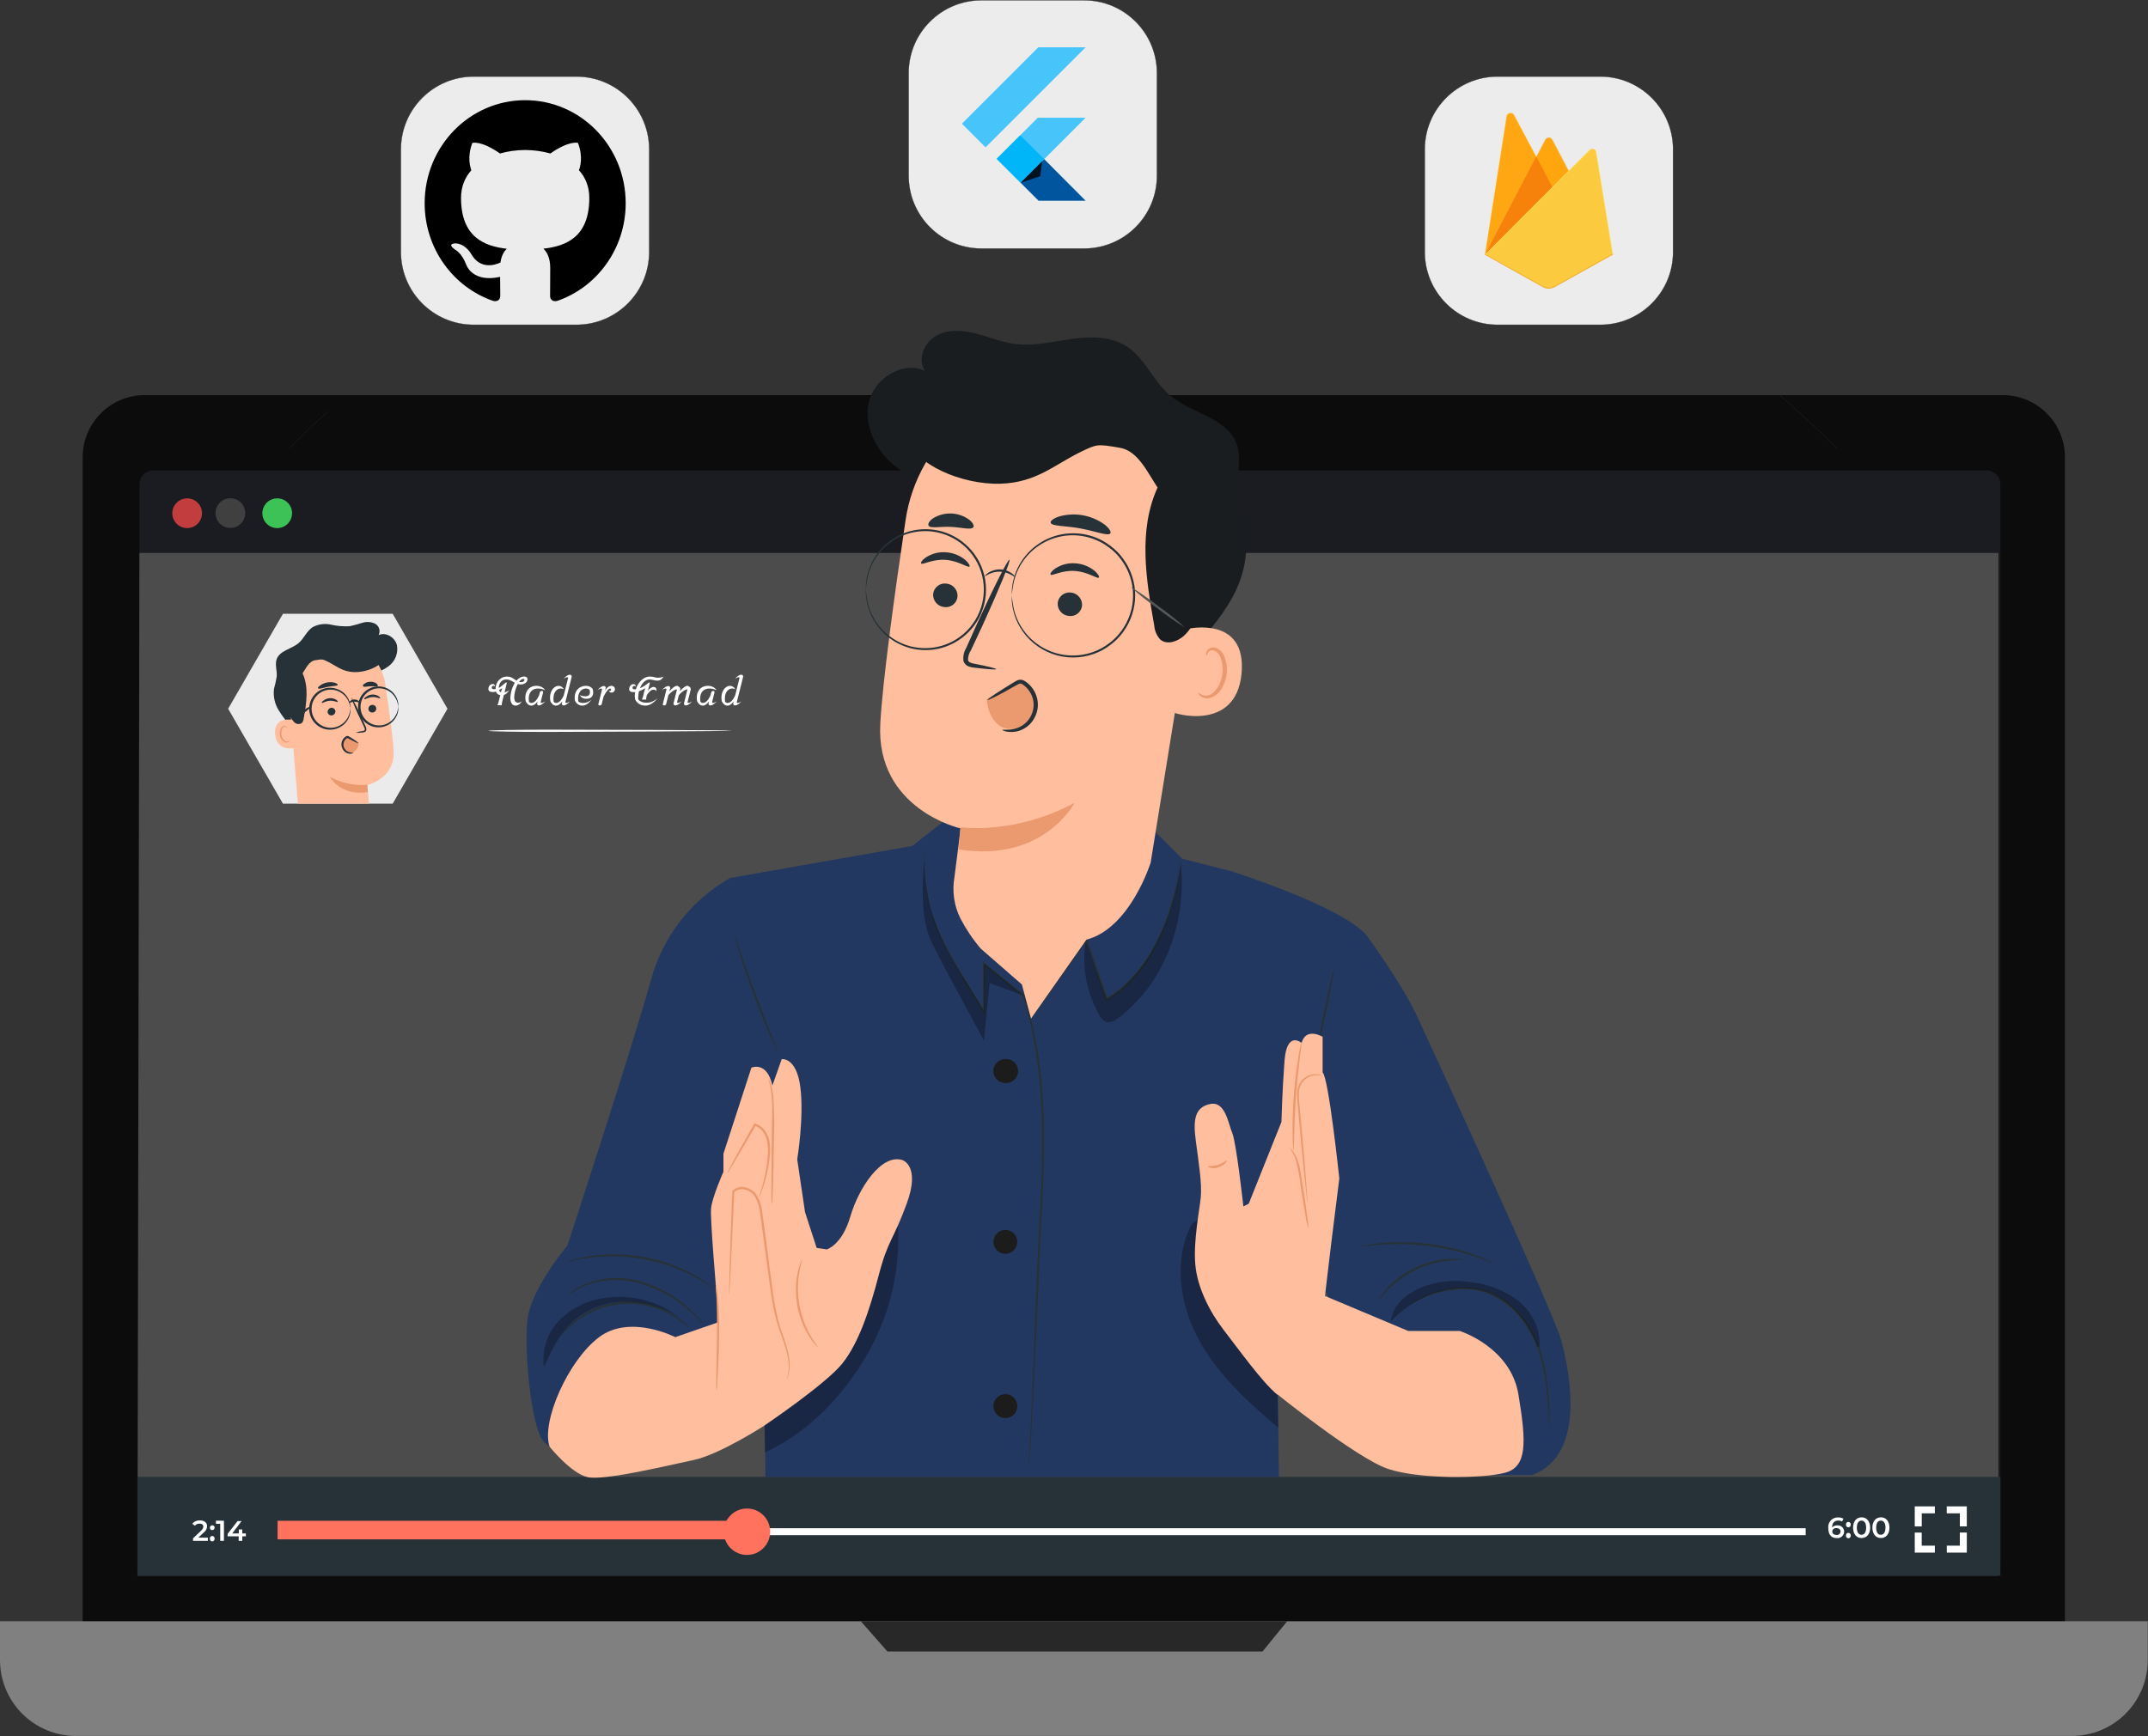 <svg width="6945" height="5615" viewBox="0 0 6945 5615" fill="none" xmlns="http://www.w3.org/2000/svg">
<rect x="0" y="0" width="6945" height="5615" fill="#333333" stroke="none"/>
<path d="M6475.62 1277.83H468.096C357.201 1277.83 267.303 1367.72 267.303 1478.62V5315.32C267.303 5426.22 357.201 5516.11 468.096 5516.11H6475.62C6586.52 5516.11 6676.42 5426.22 6676.42 5315.32V1478.62C6676.42 1367.72 6586.52 1277.83 6475.62 1277.83Z" fill="#0C0C0C"/>
<path d="M0.551 5243.28H6944.24V5368.83C6944.24 5433.89 6918.4 5496.28 6872.39 5542.29C6826.39 5588.29 6763.99 5614.14 6698.93 5614.14H245.307C180.247 5614.14 117.853 5588.29 71.849 5542.29C25.845 5496.28 0 5433.89 0 5368.83V5243.28H0.551Z" fill="#808080"/>
<path d="M2783 5243L2869.16 5341H4082.04L4162 5243H2783Z" fill="#282828"/>
<path d="M6422.7 1521.48H495.934C471.045 1521.48 450.869 1541.65 450.869 1566.54V5045.48C450.869 5070.37 471.045 5090.55 495.934 5090.55H6422.7C6447.59 5090.55 6467.77 5070.37 6467.77 5045.48V1566.54C6467.77 1541.65 6447.59 1521.48 6422.7 1521.48Z" fill="#1A1C21"/>
<path d="M6461.29 5095.79H444.391L450.868 1788.28H6461.29V5095.79Z" fill="#4C4C4C"/>
<path d="M944.375 1659.43C944.457 1668.96 941.706 1678.3 936.471 1686.26C931.236 1694.23 923.753 1700.45 914.972 1704.16C906.192 1707.86 896.508 1708.87 887.151 1707.07C877.794 1705.26 869.186 1700.71 862.418 1694C855.65 1687.29 851.028 1678.72 849.138 1669.38C847.249 1660.04 848.177 1650.35 851.805 1641.53C855.433 1632.72 861.597 1625.19 869.515 1619.88C877.433 1614.58 886.748 1611.75 896.279 1611.75C908.974 1611.71 921.167 1616.71 930.182 1625.65C939.198 1634.59 944.302 1646.73 944.375 1659.43Z" fill="#3DC257"/>
<path d="M653.178 1659.43C653.26 1668.98 650.498 1678.33 645.245 1686.3C639.991 1694.28 632.484 1700.51 623.679 1704.2C614.874 1707.89 605.169 1708.88 595.801 1707.03C586.433 1705.19 577.825 1700.6 571.073 1693.85C564.322 1687.1 559.733 1678.49 557.89 1669.12C556.048 1659.75 557.035 1650.05 560.727 1641.24C564.418 1632.44 570.647 1624.93 578.619 1619.68C586.592 1614.43 595.947 1611.66 605.495 1611.75C618.119 1611.82 630.205 1616.87 639.132 1625.79C648.059 1634.72 653.106 1646.81 653.178 1659.43Z" fill="#C23D3D"/>
<path d="M792.92 1659.43C792.92 1668.94 790.099 1678.24 784.814 1686.15C779.529 1694.06 772.018 1700.22 763.229 1703.86C754.441 1707.5 744.77 1708.46 735.44 1706.6C726.11 1704.75 717.54 1700.16 710.814 1693.44C704.087 1686.71 699.507 1678.14 697.651 1668.81C695.795 1659.48 696.747 1649.81 700.388 1641.02C704.028 1632.23 710.193 1624.72 718.102 1619.44C726.012 1614.15 735.311 1611.33 744.823 1611.33C751.144 1611.31 757.407 1612.55 763.251 1614.96C769.094 1617.37 774.403 1620.91 778.873 1625.38C783.343 1629.85 786.885 1635.16 789.296 1641C791.706 1646.85 792.938 1653.11 792.92 1659.43Z" fill="#404040"/>
<path d="M6467.77 4776.34H444.391V5095.79H6467.77V4776.34Z" fill="#263238"/>
<path d="M672.058 4973V4983.19H624.099V4975.2L649.87 4950.67C656.209 4944.61 657.312 4940.75 657.312 4936.89C657.312 4930.96 653.177 4927.52 645.184 4927.52C642.303 4927.36 639.426 4927.89 636.79 4929.06C634.154 4930.24 631.835 4932.02 630.025 4934.27L621.48 4927.79C624.502 4924.2 628.315 4921.37 632.619 4919.5C636.924 4917.64 641.602 4916.79 646.287 4917.04C660.068 4917.04 669.577 4924.07 669.577 4935.65C669.487 4939.68 668.455 4943.64 666.565 4947.21C664.675 4950.77 661.978 4953.84 658.69 4956.18L641.326 4972.72L672.058 4973Z" fill="white"/>
<path d="M678.536 4940.75C678.536 4939.22 678.992 4937.72 679.846 4936.45C680.701 4935.17 681.914 4934.19 683.333 4933.61C684.751 4933.03 686.309 4932.88 687.81 4933.19C689.311 4933.5 690.686 4934.25 691.759 4935.34C692.833 4936.43 693.557 4937.82 693.839 4939.33C694.121 4940.83 693.948 4942.39 693.343 4943.8C692.738 4945.21 691.727 4946.4 690.44 4947.23C689.153 4948.06 687.647 4948.49 686.115 4948.47C685.103 4948.48 684.097 4948.3 683.16 4947.91C682.222 4947.53 681.373 4946.96 680.663 4946.24C679.953 4945.52 679.399 4944.66 679.033 4943.71C678.667 4942.77 678.498 4941.76 678.536 4940.75ZM678.536 4976.17C678.389 4975.07 678.477 4973.97 678.794 4972.91C679.112 4971.86 679.65 4970.88 680.375 4970.06C681.099 4969.23 681.992 4968.56 682.994 4968.11C683.996 4967.65 685.084 4967.42 686.184 4967.42C687.285 4967.42 688.372 4967.65 689.374 4968.11C690.376 4968.56 691.269 4969.23 691.994 4970.06C692.718 4970.88 693.257 4971.86 693.574 4972.91C693.891 4973.97 693.98 4975.07 693.833 4976.17C693.98 4977.26 693.891 4978.37 693.574 4979.42C693.257 4980.47 692.718 4981.45 691.994 4982.27C691.269 4983.1 690.376 4983.77 689.374 4984.22C688.372 4984.68 687.285 4984.91 686.184 4984.91C685.084 4984.91 683.996 4984.68 682.994 4984.22C681.992 4983.77 681.099 4983.1 680.375 4982.27C679.65 4981.45 679.112 4980.47 678.794 4979.42C678.477 4978.37 678.389 4977.26 678.536 4976.17Z" fill="white"/>
<path d="M724.013 4918.15V4983.19H712.023V4928.07H698.242V4917.87L724.013 4918.15Z" fill="white"/>
<path d="M794.986 4968.45H783.41V4983.19H771.695V4968.45H736.002V4960.59L768.112 4919.25H781.067L750.748 4959.35H772.109V4946.26H783.41V4959.35H794.986V4968.45Z" fill="white"/>
<path d="M5838.24 4942.4H901.24V4964.86H5838.24V4942.4Z" fill="white"/>
<path d="M2440.33 4918.28H897.52V4978.37H2440.33V4918.28Z" fill="#FF725E"/>
<path d="M2490.22 4953.7C2490.22 4968.56 2485.81 4983.08 2477.56 4995.43C2469.31 5007.78 2457.58 5017.41 2443.85 5023.09C2430.13 5028.78 2415.03 5030.26 2400.46 5027.37C2385.89 5024.47 2372.51 5017.32 2362 5006.81C2351.5 4996.31 2344.35 4982.92 2341.45 4968.35C2338.55 4953.78 2340.04 4938.68 2345.72 4924.96C2351.41 4911.23 2361.03 4899.51 2373.38 4891.25C2385.74 4883 2400.26 4878.59 2415.11 4878.59C2435.03 4878.59 2454.14 4886.51 2468.22 4900.59C2482.31 4914.68 2490.22 4933.78 2490.22 4953.7Z" fill="#FF725E"/>
<path d="M5962.55 4953.01C5962.52 4956.01 5961.87 4958.98 5960.64 4961.71C5959.41 4964.45 5957.62 4966.9 5955.39 4968.91C5953.16 4970.92 5950.54 4972.44 5947.69 4973.38C5944.84 4974.32 5941.83 4974.66 5938.84 4974.37C5921.06 4974.37 5911.28 4962.94 5911.28 4941.99C5910.73 4937.54 5911.17 4933.02 5912.54 4928.76C5913.92 4924.49 5916.21 4920.58 5919.25 4917.28C5922.29 4913.99 5926.02 4911.4 5930.16 4909.7C5934.31 4907.99 5938.77 4907.2 5943.25 4907.4C5949.23 4907.25 5955.14 4908.73 5960.34 4911.67L5955.79 4920.76C5952.12 4918.5 5947.84 4917.4 5943.53 4917.59C5931.26 4917.59 5923.54 4925.17 5923.54 4939.92C5925.77 4937.6 5928.48 4935.79 5931.48 4934.62C5934.48 4933.45 5937.7 4932.96 5940.91 4933.17C5943.65 4932.98 5946.4 4933.35 5948.99 4934.26C5951.58 4935.17 5953.96 4936.59 5955.98 4938.45C5958.01 4940.31 5959.63 4942.55 5960.76 4945.06C5961.89 4947.56 5962.5 4950.27 5962.55 4953.01ZM5950.83 4953.01C5950.83 4946.26 5945.73 4941.99 5937.88 4941.99C5936.22 4941.71 5934.53 4941.79 5932.91 4942.22C5931.29 4942.65 5929.78 4943.41 5928.48 4944.47C5927.17 4945.52 5926.11 4946.84 5925.35 4948.34C5924.6 4949.84 5924.17 4951.48 5924.1 4953.15C5924.1 4959.21 5928.92 4964.04 5937.88 4964.04C5939.43 4964.29 5941.02 4964.22 5942.54 4963.81C5944.06 4963.41 5945.48 4962.69 5946.7 4961.7C5947.92 4960.71 5948.92 4959.48 5949.64 4958.07C5950.35 4956.67 5950.76 4955.13 5950.83 4953.56V4953.01Z" fill="white"/>
<path d="M5968.47 4930.69C5968.33 4929.6 5968.41 4928.49 5968.73 4927.43C5969.05 4926.38 5969.59 4925.41 5970.31 4924.58C5971.04 4923.75 5971.93 4923.09 5972.93 4922.63C5973.93 4922.18 5975.02 4921.94 5976.12 4921.94C5977.22 4921.94 5978.31 4922.18 5979.31 4922.63C5980.31 4923.09 5981.21 4923.75 5981.93 4924.58C5982.66 4925.41 5983.19 4926.38 5983.51 4927.43C5983.83 4928.49 5983.92 4929.6 5983.77 4930.69C5983.92 4931.78 5983.83 4932.89 5983.51 4933.94C5983.19 4935 5982.66 4935.97 5981.93 4936.8C5981.21 4937.63 5980.31 4938.29 5979.31 4938.74C5978.31 4939.2 5977.22 4939.43 5976.12 4939.43C5975.02 4939.43 5973.93 4939.2 5972.93 4938.74C5971.93 4938.29 5971.04 4937.63 5970.31 4936.8C5969.59 4935.97 5969.05 4935 5968.73 4933.94C5968.41 4932.89 5968.33 4931.78 5968.47 4930.69ZM5968.47 4966.11C5968.33 4965.01 5968.41 4963.91 5968.73 4962.85C5969.05 4961.8 5969.59 4960.82 5970.31 4960C5971.04 4959.17 5971.93 4958.5 5972.93 4958.05C5973.93 4957.59 5975.02 4957.36 5976.12 4957.36C5977.22 4957.36 5978.31 4957.59 5979.31 4958.05C5980.31 4958.5 5981.21 4959.17 5981.93 4960C5982.66 4960.82 5983.19 4961.8 5983.51 4962.85C5983.83 4963.91 5983.92 4965.01 5983.77 4966.11C5983.92 4967.2 5983.83 4968.31 5983.51 4969.36C5983.19 4970.41 5982.66 4971.39 5981.93 4972.21C5981.21 4973.04 5980.31 4973.71 5979.31 4974.16C5978.31 4974.62 5977.22 4974.85 5976.12 4974.85C5975.02 4974.85 5973.93 4974.62 5972.93 4974.16C5971.93 4973.71 5971.04 4973.04 5970.31 4972.21C5969.59 4971.39 5969.05 4970.41 5968.73 4969.36C5968.41 4968.31 5968.33 4967.2 5968.47 4966.11Z" fill="white"/>
<path d="M5991.49 4940.61C5991.49 4919.25 6003.2 4907.12 6019.05 4907.12C6034.9 4907.12 6046.61 4919.25 6046.61 4940.61C6046.61 4961.97 6034.9 4974.1 6019.05 4974.1C6003.2 4974.1 5991.49 4961.97 5991.49 4940.61ZM6033.66 4940.61C6033.66 4924.9 6027.59 4917.73 6018.64 4917.73C6009.68 4917.73 6003.62 4924.9 6003.62 4940.61C6003.62 4956.32 6009.82 4963.62 6018.64 4963.62C6027.46 4963.62 6033.66 4956.32 6033.66 4940.61Z" fill="white"/>
<path d="M6053.92 4940.61C6053.92 4919.25 6065.63 4907.12 6081.48 4907.12C6097.33 4907.12 6109.04 4919.25 6109.04 4940.61C6109.04 4961.97 6097.33 4974.1 6081.48 4974.1C6065.63 4974.1 6053.92 4961.97 6053.92 4940.61ZM6096.22 4940.61C6096.22 4924.9 6090.02 4917.73 6081.07 4917.73C6072.11 4917.73 6066.18 4924.9 6066.18 4940.61C6066.18 4956.32 6072.25 4963.62 6081.07 4963.62C6089.89 4963.62 6096.22 4956.32 6096.22 4940.61Z" fill="white"/>
<path d="M6213.5 4936.61H6190.9V4871.7H6255.81V4894.17H6213.5V4936.61Z" fill="white"/>
<path d="M6255.81 5021.23H6190.9V4956.46H6213.37V4998.77H6255.81V5021.23Z" fill="white"/>
<path d="M6359.17 5021.23H6294.4V4998.77H6336.57V4956.32H6359.17V5021.23Z" fill="white"/>
<path d="M6359.17 4936.48H6336.71V4894.17H6294.26V4871.7H6359.17V4936.48Z" fill="white"/>
<path d="M1269.61 1984.94H914.883L737.656 2292.13L914.883 2599.17H1269.61L1446.84 2292.13L1269.61 1984.94Z" fill="#EBEBEB"/>
<path d="M943.824 2352.21C927.333 2335.26 912.816 2316.49 900.551 2296.26C888.186 2275.85 882.996 2251.88 885.805 2228.18C889.526 2214.9 892.516 2201.42 894.763 2187.8C896.141 2168.78 888.148 2148.94 894.763 2131.16C905.237 2103.6 942.584 2099.05 965.323 2079.89C982.963 2064.87 991.645 2040.62 1011.08 2028.08C1029.12 2018.52 1049.98 2015.69 1069.92 2020.08C1089.65 2024.63 1109.93 2026.39 1130.15 2025.32C1144.12 2022.33 1157.92 2018.6 1171.49 2014.16C1185.14 2009.87 1199.91 2010.9 1212.83 2017.05C1219.15 2020.5 1223.86 2026.28 1225.97 2033.15C1228.08 2040.03 1227.42 2047.45 1224.14 2053.85C1247.43 2043.1 1276.92 2061.29 1283.26 2085.96C1285.69 2098.59 1284.54 2111.64 1279.93 2123.65C1275.33 2135.65 1267.46 2146.13 1257.21 2153.9C1236.59 2169.26 1212.41 2179.13 1186.93 2182.57C1115.68 2196.35 1038.5 2188.49 977.175 2149.9" fill="#263238"/>
<path d="M1272.64 2428.01C1270.3 2384.05 1258.04 2293.92 1245.91 2212.47C1239.64 2170.28 1217.74 2131.98 1184.55 2105.18C1151.37 2078.38 1109.32 2065.02 1066.75 2067.77H1057.93C963.668 2079.62 921.084 2166.3 935.555 2260.71L963.117 2599.04H1193.26C1193.26 2599.04 1187.75 2539.64 1187.75 2539.09C1187.75 2538.54 1277.61 2518.97 1272.64 2428.01Z" fill="#FFBE9D"/>
<path d="M1187.62 2537.98C1145.67 2541.52 1103.61 2532.55 1066.75 2512.21C1066.75 2512.21 1099.28 2575.75 1189.41 2561.55L1187.62 2537.98Z" fill="#EB996E"/>
<path d="M1216.55 2290.47C1216.82 2293.83 1215.76 2297.16 1213.59 2299.74C1211.43 2302.32 1208.33 2303.94 1204.98 2304.25C1203.37 2304.47 1201.73 2304.36 1200.16 2303.93C1198.59 2303.5 1197.12 2302.77 1195.84 2301.76C1194.56 2300.76 1193.48 2299.52 1192.69 2298.1C1191.89 2296.68 1191.38 2295.12 1191.2 2293.5C1190.96 2290.16 1192.04 2286.85 1194.2 2284.28C1196.36 2281.7 1199.43 2280.07 1202.77 2279.72C1204.39 2279.51 1206.02 2279.62 1207.59 2280.05C1209.16 2280.48 1210.63 2281.21 1211.91 2282.21C1213.2 2283.21 1214.27 2284.46 1215.06 2285.88C1215.86 2287.3 1216.37 2288.86 1216.55 2290.47Z" fill="#263238"/>
<path d="M1229.37 2258.22C1227.86 2260.02 1217.52 2253.4 1203.46 2254.37C1189.41 2255.33 1179.76 2263.05 1178.11 2261.39C1176.45 2259.74 1178.11 2257.54 1183.07 2253.95C1188.83 2249.39 1195.85 2246.7 1203.19 2246.23C1210.46 2245.71 1217.71 2247.55 1223.86 2251.47C1228.41 2254.5 1230.06 2257.4 1229.37 2258.22Z" fill="#263238"/>
<path d="M1084.53 2299.98C1084.57 2303.29 1083.43 2306.49 1081.3 2309.02C1079.18 2311.55 1076.22 2313.24 1072.95 2313.76C1069.69 2314.11 1066.42 2313.17 1063.84 2311.14C1061.26 2309.1 1059.59 2306.13 1059.17 2302.88C1059.13 2299.57 1060.28 2296.36 1062.4 2293.84C1064.53 2291.31 1067.49 2289.62 1070.75 2289.1C1074.01 2288.74 1077.29 2289.69 1079.86 2291.72C1082.44 2293.76 1084.12 2296.72 1084.53 2299.98Z" fill="#263238"/>
<path d="M1092.11 2270.08C1090.6 2271.87 1080.26 2265.25 1066.2 2266.22C1052.15 2267.18 1042.5 2274.76 1040.84 2273.25C1039.19 2271.73 1040.84 2269.39 1045.81 2265.81C1051.58 2261.14 1058.66 2258.38 1066.06 2257.92C1073.47 2257.45 1080.84 2259.29 1087.15 2263.19C1091.15 2266.22 1092.8 2269.25 1092.11 2270.08Z" fill="#263238"/>
<path d="M1149.72 2369.72C1156.93 2366.89 1164.48 2364.99 1172.18 2364.06C1175.76 2364.06 1179.07 2362.55 1179.48 2360.07C1179.54 2356.4 1178.48 2352.79 1176.45 2349.73L1164.05 2323.27C1152.76 2301.08 1143.22 2278.04 1135.52 2254.37C1148.67 2275.78 1160.05 2298.23 1169.56 2321.48C1173.7 2330.71 1177.69 2339.67 1181.55 2348.08C1183.96 2352.25 1184.93 2357.09 1184.31 2361.86C1183.85 2363.15 1183.13 2364.32 1182.17 2365.29C1181.22 2366.27 1180.07 2367.03 1178.79 2367.51C1176.83 2368.15 1174.79 2368.57 1172.73 2368.75C1165.13 2370.05 1157.4 2370.38 1149.72 2369.72Z" fill="#263238"/>
<path d="M1091.97 2214.95C1090.87 2218.81 1076.81 2217.98 1060.55 2221.15C1044.29 2224.32 1031.33 2229.56 1028.85 2226.25C1026.37 2222.94 1029.96 2221.02 1035.06 2216.88C1041.84 2211.84 1049.73 2208.49 1058.07 2207.1C1066.36 2205.46 1074.93 2205.89 1083.01 2208.34C1089.22 2210.4 1092.52 2213.16 1091.97 2214.95Z" fill="#263238"/>
<path d="M1221.52 2218.12C1219.17 2221.43 1209.39 2218.81 1197.81 2219.36C1186.24 2219.91 1176.59 2222.94 1174.11 2219.36C1171.63 2215.78 1174.11 2214.54 1178.38 2211.23C1183.84 2207.14 1190.44 2204.87 1197.26 2204.75C1204.06 2204.45 1210.79 2206.23 1216.56 2209.85C1220.83 2213.3 1222.48 2216.47 1221.52 2218.12Z" fill="#263238"/>
<path d="M947.269 2328.37C945.615 2328.37 883.462 2314.59 889.663 2376.19C895.865 2437.79 963.118 2417.54 962.98 2416.16C962.842 2414.78 947.269 2328.37 947.269 2328.37Z" fill="#FFBE9D"/>
<path d="M935.417 2395.21C935.417 2395.21 934.452 2396.04 932.798 2397C930.317 2398.37 927.4 2398.72 924.667 2397.97C920.406 2395.84 916.792 2392.6 914.2 2388.6C911.607 2384.61 910.13 2379.99 909.921 2375.23C909.204 2369.94 909.723 2364.57 911.437 2359.52C911.794 2357.49 912.649 2355.59 913.924 2353.98C915.199 2352.37 916.854 2351.1 918.741 2350.28C919.947 2349.87 921.256 2349.88 922.457 2350.3C923.657 2350.73 924.679 2351.55 925.356 2352.63C926.459 2354.28 926.183 2355.66 926.459 2355.66C926.734 2355.66 927.699 2354.56 926.459 2351.94C925.96 2350.47 924.991 2349.21 923.703 2348.35C922.791 2347.78 921.769 2347.39 920.702 2347.23C919.635 2347.06 918.545 2347.12 917.501 2347.39C915.017 2348.17 912.768 2349.57 910.963 2351.45C909.157 2353.33 907.851 2355.63 907.165 2358.14C905.098 2363.78 904.436 2369.83 905.236 2375.78C905.388 2381.34 907.22 2386.73 910.492 2391.23C913.763 2395.73 918.321 2399.14 923.565 2401C925.288 2401.31 927.059 2401.24 928.751 2400.79C930.443 2400.34 932.013 2399.51 933.349 2398.38C936.243 2397.28 936.244 2395.21 935.417 2395.21Z" fill="#EB996E"/>
<path d="M1241.36 2127.44C1237.09 2152.11 1186.93 2174.85 1144.89 2173.61C1106.58 2172.51 1087.56 2153.49 1059.86 2139.98C1042.22 2131.44 1042.22 2131.44 1018.52 2135.3C999.225 2138.47 989.165 2161.2 978.415 2177.6C999.087 2222.67 990.68 2275.04 981.86 2323.82C981.52 2329.3 979.334 2334.5 975.659 2338.57C971.688 2341.01 966.984 2341.97 962.373 2341.29C957.761 2340.61 953.537 2338.33 950.439 2334.85C940.242 2323.88 933.445 2310.19 930.87 2295.43C922.189 2262.49 920.128 2228.16 924.806 2194.42C929.377 2160.66 943.752 2128.99 966.15 2103.32C995.68 2072.2 1036.15 2053.76 1079.02 2051.92C1121.7 2050.34 1163.8 2062.25 1199.33 2085.96C1216.28 2096.16 1230.47 2110.35 1240.67 2127.3" fill="#263238"/>
<path d="M1158.95 2401.69L1127.25 2386.94C1125.5 2385.94 1123.49 2385.46 1121.47 2385.56C1119.26 2386.06 1117.33 2387.39 1116.09 2389.29C1112.37 2393.7 1110.05 2399.13 1109.41 2404.87C1108.77 2410.61 1109.85 2416.41 1112.51 2421.53C1115.4 2426.56 1119.97 2430.4 1125.41 2432.39C1130.85 2434.38 1136.82 2434.39 1142.28 2432.42C1147.6 2429.49 1152.04 2425.18 1155.12 2419.94C1158.2 2414.7 1159.81 2408.73 1159.78 2402.65L1158.95 2401.69Z" fill="#EB996E"/>
<path d="M1142.96 2434.76C1142.96 2434.76 1136.35 2439.86 1124.36 2436.42C1117.36 2434.04 1111.51 2429.12 1107.96 2422.64C1105.71 2418.74 1104.35 2414.4 1103.99 2409.92C1103.64 2405.43 1104.28 2400.93 1105.89 2396.73C1107.58 2392.34 1110.21 2388.39 1113.61 2385.15C1115.26 2383.63 1117.06 2382.29 1118.98 2381.15C1120.26 2380.48 1121.68 2380.13 1123.12 2380.12C1124.56 2380.13 1125.98 2380.48 1127.25 2381.15C1134.56 2385.15 1139.38 2388.6 1144.2 2391.63C1153.44 2397.83 1158.95 2402.1 1157.99 2402.93C1157.02 2403.76 1151.09 2401.14 1141.17 2396.04L1124.22 2387.22C1122.98 2387.22 1123.12 2387.22 1121.74 2387.22C1120.36 2388.15 1119.06 2389.21 1117.88 2390.39C1115.29 2392.94 1113.31 2396.05 1112.09 2399.48C1110.86 2402.73 1110.32 2406.19 1110.51 2409.66C1110.7 2413.13 1111.62 2416.51 1113.2 2419.6C1115.88 2424.8 1120.26 2428.93 1125.6 2431.32C1135.94 2435.73 1142.96 2433.52 1142.96 2434.76Z" fill="#263238"/>
<path d="M1133.18 2291.99C1133.18 2291.99 1133.18 2286.34 1129.87 2276.55C1125.88 2262.9 1117.5 2250.93 1106.03 2242.51C1096.85 2235.68 1085.95 2231.54 1074.54 2230.55C1063.14 2229.56 1051.69 2231.75 1041.46 2236.89C1031.24 2242.03 1022.64 2249.91 1016.64 2259.65C1010.63 2269.39 1007.45 2280.61 1007.45 2292.06C1007.45 2303.5 1010.63 2314.72 1016.64 2324.46C1022.64 2334.2 1031.24 2342.08 1041.46 2347.22C1051.69 2352.36 1063.14 2354.56 1074.54 2353.56C1085.95 2352.57 1096.85 2348.43 1106.03 2341.6C1117.5 2333.18 1125.88 2321.22 1129.87 2307.56C1132.63 2297.78 1132.49 2291.99 1133.18 2291.99C1133.87 2291.99 1133.18 2293.5 1133.18 2296.26C1133.27 2300.29 1132.85 2304.32 1131.94 2308.25C1128.84 2323.06 1120.59 2336.3 1108.65 2345.6C1099.72 2352.56 1089.19 2357.18 1078.01 2359.01C1066.84 2360.84 1055.39 2359.83 1044.7 2356.07C1031.49 2351.37 1020.05 2342.69 1011.96 2331.23C1003.87 2319.77 999.527 2306.09 999.527 2292.06C999.527 2278.03 1003.87 2264.34 1011.96 2252.88C1020.05 2241.42 1031.49 2232.74 1044.7 2228.04C1055.39 2224.29 1066.84 2223.28 1078.01 2225.11C1089.19 2226.94 1099.72 2231.55 1108.65 2238.52C1120.59 2247.82 1128.84 2261.05 1131.94 2275.86C1132.86 2279.79 1133.27 2283.82 1133.18 2287.85C1133.59 2290.61 1133.45 2291.99 1133.18 2291.99Z" fill="#263238"/>
<path d="M1287.94 2285.93C1287.25 2285.93 1287.94 2280.41 1284.63 2270.9C1280.77 2257.63 1272.63 2246 1261.48 2237.83C1252.54 2231.19 1241.94 2227.16 1230.84 2226.2C1219.75 2225.24 1208.61 2227.38 1198.66 2232.38C1188.71 2237.38 1180.35 2245.05 1174.5 2254.53C1168.66 2264.01 1165.57 2274.93 1165.57 2286.06C1165.57 2297.2 1168.66 2308.11 1174.5 2317.59C1180.35 2327.07 1188.71 2334.74 1198.66 2339.74C1208.61 2344.75 1219.75 2346.89 1230.84 2345.92C1241.94 2344.96 1252.54 2340.94 1261.48 2334.3C1272.63 2326.13 1280.77 2314.5 1284.63 2301.22C1287.39 2291.71 1287.25 2286.06 1287.94 2286.06C1288.63 2286.06 1287.94 2287.44 1287.94 2290.2C1288.02 2294.13 1287.65 2298.06 1286.84 2301.91C1283.76 2316.33 1275.71 2329.21 1264.1 2338.29C1255.39 2345.11 1245.11 2349.61 1234.19 2351.4C1223.28 2353.18 1212.1 2352.18 1201.67 2348.49C1188.79 2343.89 1177.65 2335.43 1169.78 2324.25C1161.9 2313.08 1157.67 2299.74 1157.67 2286.06C1157.67 2272.39 1161.9 2259.05 1169.78 2247.87C1177.65 2236.7 1188.79 2228.23 1201.67 2223.63C1212.1 2219.95 1223.28 2218.95 1234.19 2220.73C1245.11 2222.51 1255.39 2227.02 1264.1 2233.83C1275.72 2242.97 1283.77 2255.89 1286.84 2270.35C1287.66 2274.2 1288.03 2278.13 1287.94 2282.07C1288.36 2284.55 1288.22 2285.93 1287.94 2285.93Z" fill="#263238"/>
<path d="M1161.71 2271.73C1160.33 2272.97 1154.13 2268.97 1145.86 2269.25C1137.59 2269.53 1132.08 2273.52 1130.15 2272.28C1128.22 2271.04 1134.01 2262.36 1145.72 2262.08C1157.43 2261.81 1163.5 2270.63 1161.71 2271.73Z" fill="#263238"/>
<path d="M1007.49 2282.89C1008.73 2284.41 996.606 2295.43 980.62 2307.42C971.58 2315.67 960.994 2322.04 949.474 2326.17C948.234 2324.65 960.361 2313.63 976.347 2301.64C985.365 2293.36 995.957 2286.99 1007.49 2282.89Z" fill="#263238"/>
<path d="M2367 2363C2367 2364.93 1872.68 2367.09 1768.22 2367.09C1663.76 2367.09 1579.14 2365.44 1579.14 2363.51C1579.14 2361.58 1663.76 2359.79 1768.22 2359.79C1872.68 2359.79 2367 2360.93 2367 2363Z" fill="white"/>
<path d="M2360.16 2839.52C2297.78 2875 2243.05 2922.5 2199.14 2979.27C2155.24 3036.05 2123.03 3100.97 2104.38 3170.27C2037.82 3408.41 1834.27 4028.57 1834.27 4028.57C1834.27 4028.57 1717.96 4165.41 1705.55 4266.71C1693.15 4368 1717.96 4613.17 1755.44 4658.92C1766.3 4672.2 1780.23 4682.62 1796.04 4689.27C1811.85 4695.92 1829.04 4698.61 1846.12 4697.1L2335.77 4650.65L2528.71 3359.62L2360.16 2839.52Z" fill="#233861"/>
<path d="M3979.19 2817.06C3979.19 2817.06 4329.37 2927.31 4416.6 3022.4L4129.95 4355.87L4135.05 4776.75H2474.69C2474.69 4755.94 2459.8 3379.61 2459.8 3379.61L2360.16 2839.52L2949.86 2735.75L3066.18 2644.24L3722.58 2677.59L3822.36 2777.23L3979.19 2817.06Z" fill="#233861"/>
<g opacity="0.3">
<path d="M3845.65 3973.99C3850.74 3962.69 3858.19 3950.43 3870.31 3947.95C3890.3 3943.81 3903.66 3967.38 3910.42 3986.67C3963.36 4137.84 4036.71 4281.07 4128.44 4412.37L4132.71 4617.16C4036.24 4535.72 3940.6 4448.48 3878.86 4338.09C3817.12 4227.71 3794.1 4089.2 3845.65 3973.99Z" fill="black"/>
</g>
<path d="M4416.6 3022.34C4416.6 3022.34 4531.95 3179.59 4579.77 3282.26C4627.59 3384.93 5024.63 4246.95 5048.34 4336.11C5072.04 4425.28 5133.78 4705.59 4952.56 4770.63H4579.5L4205.2 4013.63L4186.04 3135.07L4416.6 3022.34Z" fill="#233861"/>
<path d="M4555.93 4223.85C4555.93 4223.85 4564.2 4216.54 4581.43 4206.76C4606.01 4193.57 4632.38 4184.01 4659.7 4178.37C4678.49 4174.25 4697.56 4171.58 4716.76 4170.38C4738.87 4168.71 4761.11 4170.29 4782.77 4175.06C4831.79 4187.65 4875.68 4215.2 4908.32 4253.89C4941.51 4292.14 4965.79 4337.28 4979.43 4386.05C4990.68 4425.92 4998.16 4466.75 5001.75 4508.02C5005.34 4543.3 5006.58 4572.1 5007.82 4591.81C5007.82 4601.18 5008.92 4608.76 5009.2 4614.68C5009.19 4617.39 5009.56 4620.08 5010.3 4622.68C5010.48 4620.02 5010.48 4617.34 5010.3 4614.68C5010.3 4608.62 5010.3 4600.9 5010.3 4591.81C5010.3 4571.82 5009.47 4543.16 5006.58 4507.6C5003.66 4465.66 4996.6 4424.12 4985.49 4383.57C4971.95 4333.7 4947.31 4287.53 4913.42 4248.51C4879.76 4208.75 4834.43 4180.59 4783.87 4168.03C4761.77 4163.43 4739.1 4162.18 4716.62 4164.31C4697.16 4165.74 4677.85 4168.74 4658.88 4173.27C4631.25 4179.41 4604.74 4189.83 4580.32 4204.14C4573.75 4208.2 4567.52 4212.81 4561.72 4217.92C4559.58 4219.69 4557.64 4221.67 4555.93 4223.85Z" fill="#263238"/>
<path d="M4732.74 4073.08C4728.67 4071.89 4724.45 4071.24 4720.2 4071.15C4708.69 4070.25 4697.13 4070.25 4685.61 4071.15C4668.47 4072.16 4651.45 4074.69 4634.76 4078.73C4593.69 4088.66 4555.15 4107.06 4521.62 4132.75C4507.95 4143.15 4495.27 4154.78 4483.72 4167.48C4475.89 4176.1 4468.75 4185.31 4462.36 4195.04C4459.75 4198.42 4457.62 4202.12 4456.02 4206.07C4457.12 4206.9 4467.32 4192.29 4487.44 4171.34C4499.33 4159.43 4512.09 4148.42 4525.61 4138.4C4542.27 4126.28 4559.98 4115.67 4578.53 4106.71C4597.19 4098 4616.55 4090.9 4636.41 4085.48C4652.7 4081.29 4669.29 4078.34 4686.03 4076.66C4714.69 4072.94 4732.74 4074.46 4732.74 4073.08Z" fill="#263238"/>
<path d="M4395.66 4031.6C4401.43 4031.83 4407.2 4031.42 4412.88 4030.36C4423.91 4028.98 4439.76 4027.33 4459.6 4025.81C4562.67 4018.12 4666.24 4030.53 4764.58 4062.33C4783.46 4068.39 4798.62 4073.77 4808.96 4077.77C4814.23 4080.1 4819.72 4081.9 4825.36 4083.14C4820.61 4079.85 4815.47 4077.16 4810.06 4075.15C4800 4070.32 4784.98 4064.26 4766.23 4057.51C4667.82 4022.66 4562.9 4010.14 4459.05 4020.85C4439.34 4022.92 4423.36 4025.26 4412.47 4027.6C4406.75 4028.39 4401.12 4029.73 4395.66 4031.6Z" fill="#263238"/>
<path d="M3333.26 3294.99C3334.77 3293.68 3336.07 3292.15 3337.12 3290.44L3347.31 3276.66L3384.8 3224.84C3416.91 3179.36 3461.84 3115.97 3514.62 3041.55L3508.83 3040.73C3528.95 3099.71 3551.14 3164.76 3574.43 3233.66L3575.95 3237.94L3579.8 3235.45L3587.52 3230.49C3617.55 3211.27 3644.85 3188.09 3668.69 3161.59C3690.73 3136.91 3710.17 3110.03 3726.71 3081.38C3754.25 3032.89 3775.68 2981.19 3790.52 2927.44C3800.48 2891.14 3808.53 2854.34 3814.64 2817.19C3816.84 2804.79 3818.5 2794.73 3819.87 2787.15C3820.26 2784.58 3820.86 2782.04 3821.67 2779.57C3821.67 2777.92 3822.63 2777.09 3822.49 2776.95C3822.35 2776.81 3816.84 2790.73 3811.88 2816.78C3806.92 2842.83 3799.06 2880.31 3785.56 2925.65C3770.3 2978.9 3748.59 3030.08 3720.92 3078.07C3704.43 3106.19 3685.18 3132.59 3663.46 3156.9C3640.03 3182.77 3613.24 3205.39 3583.8 3224.15L3576.22 3229.12L3581.46 3231.04C3557.89 3162.14 3535.57 3097.5 3515.17 3038.11L3513.1 3032.04L3509.38 3037.28C3457.56 3112.39 3412.91 3176.33 3381.63 3222.09C3366.61 3244.41 3354.07 3262.19 3345.66 3275.14L3336.43 3288.93C3335.16 3290.83 3334.1 3292.86 3333.26 3294.99Z" fill="#263238"/>
<g opacity="0.3">
<path d="M2901.22 3931.55C2916.08 4087.05 2882.38 4243.33 2804.75 4378.89C2727.57 4513.12 2614.29 4632.87 2473.31 4697.1C2468.76 4560.25 2475.37 4399.01 2470.83 4262.16L2901.22 3931.55Z" fill="black"/>
</g>
<path d="M2916.79 3751.43C2916.79 3751.43 2977.15 3768.1 2931.95 3891.72C2886.75 4015.34 2871.59 4007.76 2841.41 4123.24C2811.22 4238.73 2776.08 4343.74 2723.44 4409.62C2670.79 4475.49 2474.69 4608.07 2474.69 4608.07L2298.84 4442.69C2298.84 4442.69 2327.78 4318.66 2320.89 4235.15C2314 4151.63 2296.36 3945.74 2298.84 3910.05C2301.32 3874.35 2339.08 3789.46 2339.08 3789.46V3731.03L2429.48 3452.92C2429.48 3452.92 2479.78 3430.32 2497.29 3510.67L2527.47 3425.36C2527.47 3425.36 2575.15 3417.78 2587.69 3515.77C2600.23 3613.75 2577.63 3749.36 2577.63 3749.36L2602.85 3920.11L2640.47 4035.73L2673.14 4040.69C2673.14 4040.69 2722.33 4026.91 2749.21 3934.72C2776.08 3842.52 2848.98 3731.3 2916.79 3751.43Z" fill="#FFBE9D"/>
<path d="M2357.27 4188.84C2357.27 4188.84 2357.27 4186.78 2358.1 4182.64C2358.92 4178.51 2358.92 4171.75 2359.34 4164.17C2360.3 4147.36 2361.54 4124.07 2363.06 4095.27C2365.81 4035.32 2369.53 3951.81 2373.94 3854.37L2373.26 3856.44C2377.76 3851.77 2383.45 3848.43 2389.72 3846.78C2395.99 3845.12 2402.59 3845.23 2408.81 3847.07C2415.55 3848.7 2421.9 3851.67 2427.49 3855.78C2433.07 3859.9 2437.78 3865.09 2441.34 3871.05C2456.77 3895.72 2457.6 3927.96 2462.42 3958.97C2471.93 4029.39 2481.03 4096.78 2489.29 4157.56C2493.43 4188.15 2497.84 4217.09 2503.76 4243.97C2509.35 4268.89 2516.67 4293.39 2525.68 4317.28C2533.39 4339.2 2540.28 4358.63 2544.56 4376.96C2548.37 4392.05 2550.27 4407.56 2550.21 4423.12C2549.72 4436.52 2547.4 4449.78 2543.32 4462.54C2544.97 4459.45 2546.35 4456.22 2547.45 4452.89C2550.72 4443.34 2552.58 4433.35 2552.96 4423.26C2553.62 4407.28 2552.09 4391.28 2548.42 4375.72C2543.58 4355.26 2537.56 4335.1 2530.36 4315.35C2521.84 4291.55 2514.94 4267.19 2509.69 4242.45C2504.04 4215.85 2499.77 4187.33 2495.91 4156.46C2487.92 4095.27 2478.96 4028.29 2469.59 3957.73C2467.38 3942.16 2465.73 3926.59 2462.97 3911.15C2460.71 3895.55 2455.47 3880.53 2447.54 3866.91C2443.44 3860.22 2438.05 3854.42 2431.68 3849.83C2425.32 3845.24 2418.11 3841.96 2410.47 3840.18C2403.04 3837.94 2395.13 3837.84 2387.65 3839.89C2380.17 3841.94 2373.41 3846.05 2368.16 3851.75L2367.47 3852.72V3853.82C2364.02 3951.25 2361.13 4034.77 2359.06 4094.85C2359.06 4123.93 2357.82 4147.22 2357.27 4163.76C2357.27 4171.34 2357.27 4177.54 2357.27 4182.23C2357.03 4184.43 2357.03 4186.64 2357.27 4188.84Z" fill="#EB996E"/>
<path d="M2453.74 3871.87C2456.87 3866.97 2459.37 3861.69 2461.18 3856.16C2466.94 3841.48 2471.86 3826.48 2475.92 3811.24C2481.84 3788.62 2486.03 3765.58 2488.47 3742.33C2490.17 3728.61 2490.44 3714.76 2489.29 3700.99C2488.01 3685.59 2482.79 3670.78 2474.13 3657.99C2466.4 3646.52 2455.05 3637.98 2441.89 3633.73L2439.27 3633.04L2437.89 3635.39C2412.39 3680.31 2390.21 3720 2374.77 3748.53L2356.72 3782.3C2354.25 3786.25 2352.3 3790.52 2350.93 3794.97C2354.01 3791.47 2356.69 3787.63 2358.92 3783.54L2378.77 3750.87C2395.3 3723.31 2418.32 3683.76 2443.95 3638.97L2439.96 3640.62C2451.49 3644.48 2461.42 3652.04 2468.21 3662.12C2476.14 3673.95 2480.89 3687.62 2481.99 3701.81C2483.37 3715.28 2483.37 3728.86 2481.99 3742.33C2479.91 3765.52 2476.28 3788.54 2471.1 3811.24C2466.69 3830.53 2461.87 3845.97 2458.7 3856.58C2456.54 3861.5 2454.88 3866.62 2453.74 3871.87Z" fill="#EB996E"/>
<path d="M2495.91 3894.47C2497.14 3889.19 2497.69 3883.77 2497.56 3878.35C2497.56 3866.5 2498.67 3851.89 2499.35 3834.66C2500.46 3797.73 2501.7 3746.74 2502.39 3690.37C2504.44 3642.18 2503.71 3593.91 2500.18 3545.81C2498.46 3531.21 2495.32 3516.81 2490.81 3502.81C2489.47 3497.53 2487.29 3492.5 2484.33 3487.93C2489.39 3507.11 2493.03 3526.64 2495.22 3546.36C2498.67 3582.88 2495.22 3633.87 2495.22 3690.24C2495.22 3746.6 2494.12 3797.59 2494.26 3834.53C2494.26 3851.89 2494.26 3866.5 2494.26 3878.35C2494.21 3883.77 2494.77 3889.18 2495.91 3894.47Z" fill="#EB996E"/>
<path d="M2644.61 4357.66C2645.57 4356.84 2634.55 4343.88 2621.04 4320.32C2613.12 4306.57 2606.26 4292.24 2600.51 4277.46C2593.75 4259.27 2588.49 4240.55 2584.8 4221.5C2581.58 4202.38 2579.96 4183.02 2579.97 4163.62C2580.18 4147.79 2581.57 4131.99 2584.11 4116.35C2588.66 4089.48 2594.45 4073.49 2593.2 4073.08C2591.03 4076.45 2589.36 4080.12 2588.24 4083.97C2584.35 4094.17 2581.31 4104.68 2579.15 4115.39C2575.77 4131.21 2573.84 4147.31 2573.36 4163.49C2572.15 4203.35 2579.33 4243.03 2594.45 4279.94C2600.54 4294.91 2607.96 4309.3 2616.63 4322.93C2622.38 4332.18 2628.88 4340.94 2636.06 4349.12C2641.16 4354.91 2644.2 4357.94 2644.61 4357.66Z" fill="#EB996E"/>
<path d="M2335.91 4271.53L2183.35 4324.45C2183.35 4324.45 2037.54 4249.07 1937.08 4324.45C1836.61 4399.83 1749.38 4598.42 1776.94 4678.77C1776.94 4678.77 1845.85 4764.49 1899.04 4777.03C1952.24 4789.57 2156.89 4739.82 2242.2 4721.9C2327.5 4703.99 2474.69 4608.34 2474.69 4608.34L2335.91 4271.53Z" fill="#FFBE9D"/>
<path d="M2317.17 4496.03C2318.24 4491.51 2318.79 4486.89 2318.82 4482.25C2318.82 4471.91 2320.06 4459.64 2320.89 4445.31C2322.54 4414.17 2324.61 4371.17 2325.3 4323.49C2325.99 4275.8 2324.61 4232.67 2321.85 4201.52C2320.47 4185.95 2318.68 4173.96 2317.17 4164.73C2316.83 4160 2315.76 4155.35 2314 4150.94C2312.89 4150.94 2315.24 4170.24 2316.75 4201.38C2318.27 4232.53 2318.82 4275.39 2318.13 4322.93C2317.44 4370.48 2316.48 4411.55 2315.93 4444.62C2315.93 4460.2 2315.93 4472.87 2315.93 4481.56C2315.56 4486.42 2315.98 4491.3 2317.17 4496.03Z" fill="#EB996E"/>
<path d="M1814.01 4318.11C1829.82 4301.69 1846.77 4286.4 1864.73 4272.36C1908.85 4239.34 1961.76 4220.12 2016.79 4217.1C2071.82 4214.08 2126.51 4227.41 2173.98 4255.41C2193.24 4267.41 2211.66 4280.72 2229.1 4295.23C2225.46 4290.18 2221.26 4285.55 2216.56 4281.45C2204.16 4269.93 2190.63 4259.68 2176.18 4250.86C2128.25 4221 2072.28 4206.66 2015.9 4209.8C1959.51 4212.93 1905.47 4233.38 1861.14 4268.36C1847.74 4278.67 1835.45 4290.36 1824.49 4303.23C1820.42 4307.76 1816.91 4312.76 1814.01 4318.11Z" fill="#263238"/>
<path d="M1833.58 4190.91C1853.29 4176.75 1874.62 4165 1897.11 4155.9C1952.41 4136.28 2012.47 4134.49 2068.83 4150.81C2099.83 4159.51 2129.68 4171.91 2157.72 4187.74C2180.54 4200.86 2202.09 4216.08 2222.07 4233.22C2239.16 4247.83 2252.26 4260.78 2261.21 4269.46C2265.61 4274.48 2270.45 4279.1 2275.68 4283.24C2272.1 4277.68 2267.94 4272.51 2263.28 4267.81C2251.38 4254.38 2238.72 4241.64 2225.38 4229.63C2205.58 4211.75 2184.01 4195.91 2161.02 4182.36C2132.7 4165.81 2102.36 4152.98 2070.76 4144.19C2013.01 4127.32 1951.33 4129.89 1895.18 4151.49C1878.41 4158.19 1862.61 4167.09 1848.19 4177.95C1843.09 4181.68 1839.64 4185.26 1837.03 4187.46C1834.41 4189.67 1833.58 4190.77 1833.58 4190.91Z" fill="#263238"/>
<path d="M1832.34 4080.66C1832.34 4082.04 1859.9 4073.91 1903.73 4067.98C1929.63 4064.51 1955.74 4062.85 1981.87 4063.02C2013.88 4063.37 2045.81 4066.23 2077.37 4071.56C2108.87 4077.35 2139.88 4085.55 2170.12 4096.09C2194.77 4104.85 2218.76 4115.35 2241.92 4127.52C2281.47 4148.19 2303.8 4165 2304.62 4163.76C2299.94 4159.22 2294.82 4155.15 2289.33 4151.63C2283.32 4146.91 2277.02 4142.58 2270.45 4138.68C2262.87 4133.85 2254.32 4128.2 2244.4 4122.97C2221.24 4110.15 2197.14 4099.1 2172.32 4089.89C2141.87 4078.78 2110.52 4070.3 2078.61 4064.54C2046.74 4059.14 2014.47 4056.42 1982.14 4056.4C1955.69 4056.54 1929.29 4058.7 1903.18 4062.88C1892.01 4064.26 1882.09 4066.88 1873.41 4068.67C1865.87 4070.2 1858.42 4072.13 1851.08 4074.46C1844.67 4075.98 1838.4 4078.05 1832.34 4080.66Z" fill="#263238"/>
<path d="M3001.4 2731.2C2995.69 2744.03 2992.15 2757.72 2990.93 2771.72C2986.82 2811.24 2988.77 2851.16 2996.72 2890.1C3001.55 2918.04 3008.14 2945.66 3016.43 2972.78C3027.29 3004.35 3040.66 3034.99 3056.39 3064.43C3089.33 3127.82 3130.67 3196.87 3178.63 3271.15L3184.14 3279.83V3269.49C3184.14 3220.71 3184.14 3169.58 3184.14 3116.52L3178.77 3119.14L3308.18 3222.36L3307.07 3220.71C3337.77 3321.3 3356.64 3425.13 3363.3 3530.1C3375.98 3697.82 3365.78 3858.23 3357.93 4003.76C3350.07 4149.29 3346.63 4280.63 3342.08 4390.88C3337.53 4501.13 3333.81 4590.15 3330.5 4651.75C3328.57 4682.35 3327.19 4706.05 3326.23 4722.59C3326.23 4730.45 3325.26 4736.37 3324.99 4741.06C3324.71 4745.74 3324.99 4747.4 3324.99 4747.4C3324.99 4747.4 3324.99 4745.33 3325.95 4741.19C3326.92 4737.06 3327.06 4730.58 3327.88 4722.73C3329.4 4706.6 3331.33 4682.76 3333.4 4651.89C3337.53 4590.43 3342.35 4501.26 3347.18 4391.01C3352 4280.76 3357.93 4149.7 3364.54 4004.04C3371.16 3858.37 3383.15 3697.82 3370.47 3529.55C3363.5 3423.96 3344.12 3319.56 3312.72 3218.5V3217.54H3311.9L3182.9 3114.04L3177.53 3109.63V3116.52C3177.53 3169.58 3177.53 3220.71 3177.53 3269.49L3183.18 3267.7C3088.5 3120.93 3011.47 2993.32 2999.61 2890.1C2991.43 2851.53 2988.92 2811.97 2992.17 2772.68C2993.3 2762.36 2995.19 2752.13 2997.82 2742.09C3000.58 2734.64 3001.4 2731.2 3001.4 2731.2Z" fill="#263238"/>
<path d="M3248.64 4508.84H3253.05C3263.09 4509.49 3272.48 4514.01 3279.24 4521.45C3286 4528.9 3289.6 4538.68 3289.28 4548.73C3288.95 4558.78 3284.73 4568.31 3277.51 4575.31C3270.29 4582.3 3260.63 4586.21 3250.57 4586.21C3240.51 4586.21 3230.85 4582.3 3223.63 4575.31C3216.41 4568.31 3212.19 4558.78 3211.86 4548.73C3211.54 4538.68 3215.14 4528.9 3221.9 4521.45C3228.66 4514.01 3238.05 4509.49 3248.09 4508.84H3248.64Z" fill="#1C1C1C"/>
<path d="M3248.64 3977.71H3253.05C3263.05 3978.36 3272.41 3982.87 3279.14 3990.28C3285.88 3997.7 3289.46 4007.45 3289.14 4017.46C3288.82 4027.48 3284.61 4036.97 3277.41 4043.94C3270.22 4050.91 3260.59 4054.81 3250.57 4054.81C3240.55 4054.81 3230.92 4050.91 3223.73 4043.94C3216.53 4036.97 3212.33 4027.48 3212 4017.46C3211.68 4007.45 3215.27 3997.7 3222 3990.28C3228.74 3982.87 3238.09 3978.36 3248.09 3977.71H3248.64Z" fill="#1C1C1C"/>
<path d="M3253.05 3502.54C3242.76 3503.21 3232.63 3499.77 3224.87 3492.98C3217.12 3486.18 3212.38 3476.58 3211.71 3466.29C3211.03 3456 3214.47 3445.87 3221.27 3438.11C3228.06 3430.36 3237.66 3425.62 3247.95 3424.95H3253.05C3263.36 3424.95 3273.24 3429.04 3280.53 3436.33C3287.82 3443.62 3291.91 3453.5 3291.91 3463.81C3291.91 3474.12 3287.82 3484 3280.53 3491.29C3273.24 3498.58 3263.36 3502.67 3253.05 3502.67V3502.54Z" fill="#1C1C1C"/>
<path d="M3848.81 2108.84C3897.05 2055.23 3945.28 2001.21 3980.98 1938.36C4016.67 1875.52 4037.2 1802.07 4025.63 1731.64C4018.74 1690.3 4001.1 1650.33 3998.07 1607.61C3994.21 1549.73 4018.46 1489.23 3998.07 1435.07C3966.09 1350.18 3851.85 1337.09 3782.66 1278.52C3728.78 1232.9 3702.6 1158.89 3643.34 1120.58C3591.52 1086.96 3524.95 1087.78 3464.18 1096.33C3403.4 1104.87 3341.66 1120.44 3280.48 1112.18C3236.93 1106.39 3195.86 1088.75 3153.27 1078.14C3110.69 1067.52 3062.87 1064.36 3024.97 1086.96C2987.07 1109.56 2965.57 1162.89 2990.52 1199.14C2919.68 1166.47 2829.69 1221.74 2810.26 1297.26C2790.83 1372.78 2829.69 1454.5 2889.78 1503.98C2949.86 1553.45 3027.59 1577.02 3104.08 1591.49C3320.99 1632.83 3556.51 1609.27 3743.53 1491.85" fill="#191D1F"/>
<path d="M3085.75 2838.28C3096.36 2755.59 3105.04 2687.65 3105.59 2679.1C3105.59 2679.1 2831.07 2617.36 2846.23 2339.81C2853.53 2205.58 2891.02 1930.51 2927.95 1682.03C2946.93 1553.22 3013.76 1436.3 3115.11 1354.56C3216.46 1272.83 3344.88 1232.29 3474.79 1241.03L3502.35 1242.68C3789.69 1278.93 3919.65 1543.25 3875.55 1829.63L3720.37 2789.77C3720.37 2789.77 3654.22 3002.14 3512.69 3038.93L3333.53 3294.16L3304.04 3183.91L3170.91 3067.87C3145.4 3037.88 3123.35 3005.1 3105.18 2970.17C3084.85 2929.38 3078.05 2883.19 3085.75 2838.28Z" fill="#FFBE9D"/>
<path d="M3105.45 2675.25C3105.45 2675.25 3279.79 2701.16 3473.96 2596.56C3473.96 2596.56 3375.02 2790.46 3099.94 2747.05L3105.45 2675.25Z" fill="#EB996E"/>
<path d="M3017.12 1920.72C3016.34 1931.05 3019.62 1941.27 3026.26 1949.22C3032.9 1957.17 3042.37 1962.22 3052.67 1963.31C3057.69 1964.04 3062.8 1963.76 3067.7 1962.49C3072.61 1961.21 3077.21 1958.97 3081.23 1955.88C3085.25 1952.8 3088.61 1948.94 3091.12 1944.53C3093.62 1940.13 3095.22 1935.26 3095.81 1930.23C3096.73 1919.82 3093.49 1909.47 3086.8 1901.44C3080.11 1893.41 3070.52 1888.35 3060.11 1887.37C3055.09 1886.66 3049.97 1886.96 3045.07 1888.26C3040.16 1889.56 3035.57 1891.84 3031.56 1894.95C3027.55 1898.06 3024.2 1901.94 3021.72 1906.37C3019.24 1910.8 3017.68 1915.68 3017.12 1920.72Z" fill="#263238"/>
<path d="M2978.39 1822.32C2982.94 1827.84 3014.5 1807.58 3057.08 1810.61C3099.67 1813.64 3129.02 1836.93 3134.53 1832.25C3136.88 1830.18 3132.47 1820.53 3119.51 1809.65C3101.96 1795.61 3080.48 1787.38 3058.05 1786.08C3035.85 1784.47 3013.73 1790.02 2994.93 1801.93C2981.15 1810.75 2976.19 1819.84 2978.39 1822.32Z" fill="#263238"/>
<path d="M3419.8 1949.53C3419 1959.85 3422.27 1970.07 3428.92 1978.01C3435.56 1985.94 3445.06 1990.96 3455.36 1991.97C3460.37 1992.73 3465.47 1992.47 3470.38 1991.21C3475.28 1989.95 3479.88 1987.72 3483.91 1984.65C3487.93 1981.57 3491.3 1977.72 3493.8 1973.32C3496.31 1968.92 3497.9 1964.06 3498.5 1959.03C3499.27 1948.73 3496.01 1938.52 3489.4 1930.58C3482.79 1922.63 3473.35 1917.57 3463.08 1916.45C3458.05 1915.71 3452.94 1915.99 3448.02 1917.27C3443.11 1918.54 3438.5 1920.78 3434.47 1923.87C3430.44 1926.95 3427.06 1930.81 3424.54 1935.21C3422.02 1939.62 3420.41 1944.49 3419.8 1949.53Z" fill="#263238"/>
<path d="M3396.79 1858.29C3401.48 1863.81 3432.9 1843.55 3475.48 1846.58C3518.06 1849.61 3547.97 1872.9 3552.93 1867.94C3555.41 1865.87 3551 1856.23 3538.05 1845.34C3520.43 1831.33 3498.92 1823.1 3476.45 1821.77C3454.3 1820.18 3432.22 1825.74 3413.47 1837.62C3399.68 1846.72 3394.58 1855.81 3396.79 1858.29Z" fill="#263238"/>
<path d="M3221.08 2164.1C3221.08 2161.62 3195.17 2155.28 3152.17 2146.87C3141.42 2145.08 3131.22 2142.19 3129.85 2134.75C3129.71 2123.41 3133.03 2112.31 3139.36 2102.91L3177.12 2022.15C3229.62 1907.22 3268.49 1812.26 3263.8 1810.2C3259.12 1808.13 3212.81 1899.64 3160.17 2014.71L3123.78 2096.02C3116.07 2108.69 3113.05 2123.66 3115.24 2138.33C3116.57 2142.26 3118.78 2145.84 3121.69 2148.8C3124.6 2151.76 3128.14 2154.02 3132.05 2155.42C3137.97 2157.47 3144.13 2158.77 3150.38 2159.28C3193.93 2164.51 3220.67 2166.44 3221.08 2164.1Z" fill="#263238"/>
<path d="M3397.07 1690.44C3400.51 1702.43 3443.37 1699.67 3493.53 1709.04C3543.7 1718.41 3582.7 1734.81 3590 1724.89C3593.31 1720.07 3586.97 1708.77 3571.4 1696.36C3550.54 1681.23 3526.52 1671.01 3501.15 1666.47C3475.78 1661.94 3449.71 1663.21 3424.9 1670.18C3405.47 1676.38 3395.55 1684.93 3397.07 1690.44Z" fill="#263238"/>
<path d="M3002.37 1699.95C3009.12 1710.14 3039.17 1702.15 3074.58 1703.94C3110 1705.73 3139.36 1714.83 3146.94 1705.18C3150.24 1700.5 3146.11 1690.44 3133.15 1680.38C3116.32 1668.27 3096.28 1661.41 3075.55 1660.68C3054.83 1659.94 3034.35 1665.36 3016.7 1676.24C3004.02 1685.34 2999.34 1694.43 3002.37 1699.95Z" fill="#263238"/>
<path d="M3838.48 2034.28C3843.3 2032.63 4032.79 1990.73 4014.05 2179.95C3995.31 2369.16 3790.52 2307.42 3790.52 2302.05C3790.52 2296.68 3838.48 2034.28 3838.48 2034.28Z" fill="#FFBE9D"/>
<path d="M3874.31 2239.9C3875.27 2239.9 3877.34 2242.52 3882.72 2245.55C3890.19 2249.72 3898.99 2250.81 3907.25 2248.58C3928.06 2243.2 3948.59 2213.16 3952.31 2179.67C3954.37 2163.5 3952.82 2147.07 3947.76 2131.58C3946.53 2125.53 3943.86 2119.86 3939.97 2115.07C3936.08 2110.27 3931.1 2106.48 3925.44 2104.01C3921.74 2102.65 3917.67 2102.61 3913.95 2103.92C3910.23 2105.23 3907.08 2107.8 3905.04 2111.18C3902.01 2116.28 3902.84 2120.14 3901.87 2120.28C3900.91 2120.41 3898.15 2116.83 3900.36 2109.11C3901.91 2104.52 3904.97 2100.59 3909.04 2097.95C3911.84 2096.07 3914.99 2094.76 3918.3 2094.1C3921.61 2093.43 3925.02 2093.43 3928.33 2094.09C3935.93 2096.42 3942.81 2100.66 3948.31 2106.4C3953.81 2112.14 3957.75 2119.2 3959.75 2126.89C3966.21 2144.07 3968.34 2162.58 3965.96 2180.78C3960.99 2218.81 3938.39 2252.58 3909.87 2257.67C3904.62 2258.67 3899.22 2258.47 3894.07 2257.09C3888.91 2255.7 3884.14 2253.17 3880.1 2249.68C3874.17 2244.44 3873.21 2240.17 3874.31 2239.9Z" fill="#EB996E"/>
<path d="M2941.87 1423.63C2954.82 1499.02 3107.24 1568.06 3234.31 1564.34C3351.04 1560.89 3408.78 1503.01 3493.53 1461.81C3547.28 1435.76 3547.28 1435.76 3620.18 1448.03C3679.03 1457.53 3709.62 1527.13 3742.7 1576.74C3679.72 1714.56 3705.21 1873.87 3731.95 2022.7C3733.1 2039.49 3739.85 2055.4 3751.11 2067.91C3772.33 2086.65 3806.23 2075.49 3827.73 2056.33C3861.22 2025.6 3876.51 1980.12 3887.4 1936.02C3914.11 1835.72 3920.48 1731.09 3906.14 1628.28C3891.66 1524.98 3847.19 1428.19 3778.25 1349.9C3688.1 1254.9 3564.57 1198.62 3433.72 1192.93C3303.53 1188.27 3175.17 1224.72 3066.87 1297.12C3016.7 1330.06 2970.4 1370.71 2941.46 1423.49" fill="#191D1F"/>
<path d="M3193.1 2259.47L3289.57 2214.54C3294.86 2211.41 3300.94 2209.88 3307.07 2210.13C3313.86 2211.66 3319.81 2215.69 3323.75 2221.43C3335.06 2234.96 3342.11 2251.54 3344.02 2269.07C3345.93 2286.6 3342.62 2304.31 3334.5 2319.97C3325.67 2335.21 3311.78 2346.9 3295.25 2352.99C3278.71 2359.08 3260.57 2359.19 3243.95 2353.32C3209.78 2339.53 3193.24 2299.43 3190.48 2262.5L3193.1 2259.47Z" fill="#EB996E"/>
<path d="M3240.92 2360.48C3240.92 2361.31 3245.47 2364.07 3254.7 2366.13C3268.52 2368.61 3282.74 2367.57 3296.05 2363.1C3316.4 2356.25 3333.45 2342.05 3343.87 2323.27C3350.46 2311.84 3354.41 2299.07 3355.44 2285.91C3356.46 2272.75 3354.54 2259.52 3349.79 2247.2C3344.95 2234.43 3337.32 2222.9 3327.47 2213.44C3322.69 2208.92 3317.42 2204.94 3311.76 2201.59C3308.37 2199.56 3304.54 2198.38 3300.6 2198.14C3296.77 2197.99 3292.95 2198.69 3289.43 2200.21C3284.29 2202.8 3279.27 2205.65 3274.41 2208.75L3261.32 2216.88L3237.75 2231.49C3209.23 2249.68 3192 2261.81 3192.96 2263.46C3193.93 2265.12 3212.95 2256.3 3242.85 2240.31L3267.25 2226.53L3281.03 2218.95C3285.71 2216.61 3290.67 2213.44 3294.81 2211.78C3296.51 2210.97 3298.4 2210.64 3300.27 2210.84C3302.14 2211.03 3303.92 2211.74 3305.42 2212.89C3310 2215.77 3314.25 2219.15 3318.1 2222.95C3326.28 2231.09 3332.66 2240.85 3336.84 2251.61C3340.84 2262.05 3342.54 2273.23 3341.83 2284.38C3341.11 2295.53 3338 2306.4 3332.71 2316.25C3324.12 2332.74 3310.03 2345.71 3292.88 2352.9C3281.01 2357.68 3268.32 2360.07 3255.53 2359.93C3246.44 2360.35 3241.34 2359.52 3240.92 2360.48Z" fill="#263238"/>
<path d="M3271.38 1925.55C3272.75 1909.4 3275.28 1893.37 3278.96 1877.59C3285.78 1851.2 3298.05 1826.53 3314.98 1805.17C3331.9 1783.8 3353.11 1766.21 3377.24 1753.53C3401.37 1740.85 3427.88 1733.36 3455.08 1731.54C3482.27 1729.71 3509.55 1733.6 3535.15 1742.94C3552.8 1749.28 3569.39 1758.24 3584.35 1769.54C3600.3 1780.97 3614.27 1794.93 3625.7 1810.89C3650.26 1844.09 3663.51 1884.31 3663.51 1925.61C3663.51 1966.92 3650.26 2007.13 3625.7 2040.34C3614.27 2056.3 3600.3 2070.26 3584.35 2081.69C3569.39 2092.99 3552.8 2101.95 3535.15 2108.29C3509.54 2117.54 3482.28 2121.36 3455.12 2119.5C3427.95 2117.63 3401.47 2110.13 3377.36 2097.46C3353.26 2084.79 3332.06 2067.24 3315.12 2045.92C3298.17 2024.6 3285.86 1999.98 3278.96 1973.64C3275.3 1957.9 3272.77 1941.92 3271.38 1925.82C3271.22 1926.87 3271.22 1927.94 3271.38 1928.99C3271.38 1931.47 3271.38 1934.64 3271.38 1938.36C3271.26 1943.48 3271.63 1948.61 3272.48 1953.66C3273.25 1960.63 3274.49 1967.53 3276.2 1974.33C3280.57 1993.09 3287.77 2011.08 3297.56 2027.66C3321.1 2067.9 3357.99 2098.61 3401.83 2114.47C3445.66 2130.33 3493.66 2130.34 3537.5 2114.49C3555.76 2107.96 3572.91 2098.66 3588.35 2086.92C3604.8 2075.14 3619.23 2060.75 3631.07 2044.34C3656.53 2009.94 3670.27 1968.27 3670.27 1925.48C3670.27 1882.68 3656.53 1841.02 3631.07 1806.61C3619.31 1790.17 3604.93 1775.78 3588.49 1764.03C3573.05 1752.29 3555.89 1743 3537.63 1736.47C3503.86 1724.34 3467.46 1721.48 3432.21 1728.2C3404.3 1733.54 3377.86 1744.78 3354.66 1761.18C3331.46 1777.59 3312.04 1798.76 3297.7 1823.29C3287.91 1839.88 3280.7 1857.86 3276.34 1876.62C3274.63 1883.42 3273.39 1890.33 3272.62 1897.29C3271.76 1902.35 3271.39 1907.47 3271.52 1912.59C3271.52 1916.31 3271.52 1919.48 3271.52 1921.96C3271.29 1923.14 3271.24 1924.35 3271.38 1925.55Z" fill="#263238"/>
<path d="M2799.51 1906.94C2800.86 1891.22 2803.3 1875.61 2806.81 1860.22C2817.86 1818.54 2842.62 1781.79 2877.1 1755.9C2900.59 1738.03 2927.98 1725.99 2957.03 1720.76C2990.35 1714.64 3024.71 1717.54 3056.53 1729.16C3073.65 1735.36 3089.76 1744.04 3104.35 1754.93C3119.7 1766.17 3133.19 1779.75 3144.32 1795.18C3168.14 1827.57 3180.99 1866.73 3180.99 1906.94C3180.99 1947.15 3168.14 1986.31 3144.32 2018.71C3133.22 2034.12 3119.73 2047.66 3104.35 2058.81C3089.8 2069.8 3073.68 2078.53 3056.53 2084.72C3024.69 2096.28 2990.36 2099.18 2957.03 2093.13C2927.98 2087.89 2900.59 2075.85 2877.1 2057.98C2842.62 2032.09 2817.86 1995.34 2806.81 1953.66C2803.3 1938.27 2800.86 1922.66 2799.51 1906.94C2799.18 1911.02 2799.18 1915.12 2799.51 1919.21C2799.46 1924.24 2799.83 1929.26 2800.61 1934.23C2801.35 1941.01 2802.54 1947.73 2804.2 1954.35C2812.98 1990.44 2831.93 2023.26 2858.8 2048.91C2885.67 2074.56 2919.33 2091.96 2955.79 2099.05C2990.17 2105.54 3025.66 2102.74 3058.6 2090.92C3095.02 2077.65 3126.74 2053.98 3149.83 2022.84C3174.63 1989.29 3188.01 1948.66 3188.01 1906.94C3188.01 1865.22 3174.63 1824.59 3149.83 1791.04C3126.74 1759.9 3095.02 1736.23 3058.6 1722.96C3025.66 1711.15 2990.17 1708.34 2955.79 1714.83C2919.33 1721.92 2885.67 1739.33 2858.8 1764.98C2831.93 1790.62 2812.98 1823.44 2804.2 1859.53C2802.54 1866.15 2801.35 1872.87 2800.61 1879.65C2799.83 1884.62 2799.46 1889.65 2799.51 1894.68C2799.18 1898.76 2799.18 1902.86 2799.51 1906.94Z" fill="#263238"/>
<path d="M3184.14 1863.39C3184.97 1864.08 3189.52 1860.36 3197.93 1856.36C3208.77 1851.2 3220.65 1848.61 3232.65 1848.78C3244.63 1848.96 3256.39 1851.98 3266.97 1857.6C3275.24 1861.88 3279.65 1865.87 3280.75 1865.05C3281.85 1864.22 3278.27 1858.98 3270 1853.19C3259.11 1845.78 3246.29 1841.71 3233.12 1841.49C3219.94 1841.27 3206.99 1844.91 3195.86 1851.95C3187.45 1857.47 3184.14 1862.84 3184.14 1863.39Z" fill="#263238"/>
<path d="M3654.78 1897.43C3682.05 1922.2 3710.86 1945.22 3741.05 1966.34C3769.92 1989.3 3800.21 2010.43 3831.73 2029.6C3804.49 2004.73 3775.62 1981.71 3745.32 1960.69C3716.53 1937.68 3686.29 1916.55 3654.78 1897.43Z" fill="#565656"/>
<g opacity="0.3">
<path d="M3818.08 2794.32C3837.24 2981.33 3766.13 3178.81 3616.05 3292.1C3604.33 3301.05 3589.59 3309.87 3575.67 3304.77C3566.39 3300.28 3558.98 3292.67 3554.72 3283.28C3512.69 3210.66 3496.93 3125.8 3510.07 3042.93C3533.77 3105.5 3554.17 3166.96 3578.15 3232.28C3708.66 3152.9 3790.52 2984.22 3818.08 2794.32Z" fill="black"/>
</g>
<path opacity="0.3" d="M3309.97 3219.61L3199.72 3179.37L3181.53 3365.55C3181.53 3365.55 3062.73 3149.05 3013.53 3050.37C2964.33 2951.7 2989.69 2777.23 2989.69 2777.23C2989.69 2777.23 2972.19 2928.82 3091.12 3122.72L3180.97 3268.81V3115.83L3309.97 3219.61Z" fill="black"/>
<g opacity="0.3">
<path d="M4589.83 4165.83C4640.09 4144.48 4695.31 4137.56 4749.28 4145.85C4806.8 4150.55 4861.82 4171.38 4908.04 4205.93C4952.69 4241.9 4982.88 4298.68 4976.95 4355.73L4971.44 4356.42C4932.99 4252.51 4856.64 4177.27 4758.1 4167.76C4659.57 4158.25 4563.51 4202.35 4496.26 4274.7C4503.56 4220.68 4541.32 4188.84 4589.83 4165.83Z" fill="black"/>
</g>
<g opacity="0.3">
<path d="M1806.84 4271.53C1845.04 4232.33 1894.97 4206.64 1949.07 4198.35C1996.19 4190.47 2044.48 4193.27 2090.38 4206.56C2136.27 4219.84 2178.6 4243.27 2214.22 4275.11L2193.27 4258.02C2139.98 4225.93 2078.8 4209.33 2016.6 4210.07C1954.17 4211.13 1894.3 4235.06 1848.33 4277.32C1806.98 4316.46 1782.31 4369.51 1758.75 4421.19C1754.93 4394.23 1757.28 4366.76 1765.61 4340.84C1773.94 4314.92 1788.04 4291.22 1806.84 4271.53Z" fill="black"/>
</g>
<path d="M2516.44 3407.44C2515.32 3402.28 2513.66 3397.24 2511.48 3392.42C2507.21 3381.54 2501.97 3368.17 2495.91 3352.32C2482.13 3318.56 2464.21 3271.98 2444.92 3220.02C2425.62 3168.06 2408.95 3120.79 2396.96 3086.62L2383.18 3045.96C2381.7 3040.89 2379.67 3035.99 2377.11 3031.35C2377.54 3036.63 2378.7 3041.83 2380.56 3046.79C2383.18 3056.71 2387.31 3070.77 2392.69 3088.13C2403.44 3122.86 2419.42 3170.82 2438.72 3222.5C2458.01 3274.18 2477.17 3321.04 2491.77 3354.25C2498.94 3370.92 2505.55 3384.29 2509.55 3393.53C2511.27 3398.43 2513.58 3403.11 2516.44 3407.44Z" fill="#263238"/>
<path d="M4253.85 3420.95C4255.77 3420.95 4270.8 3355.76 4287.33 3274.46C4303.87 3193.15 4315.72 3127.69 4314.21 3126.58C4312.69 3125.48 4297.39 3191.77 4280.86 3273.08C4264.32 3354.39 4251.92 3420.54 4253.85 3420.95Z" fill="#263238"/>
<path d="M4279.89 4240.8C4275.48 4243 4330.33 3811.37 4330.33 3811.37C4330.33 3811.37 4295.74 3483.79 4276.31 3468.63V3353.01C4276.31 3353.01 4222.7 3320.62 4208.37 3372.99C4208.37 3372.99 4160.82 3331.65 4153.24 3429.91C4145.66 3528.17 4143.18 3628.5 4143.18 3628.5L4037.48 3892.82L4020.12 3901.64C4020.12 3901.64 3997.38 3694.92 3984.15 3664.05C3970.92 3633.18 3961.82 3559.45 3911.79 3570.62C3861.77 3581.78 3857.5 3623.12 3866.45 3690.65C3875.41 3758.18 3886.71 3828.46 3882.44 3871.74C3878.17 3915.01 3858.46 4011.34 3864.53 4087.69C3870.59 4164.04 3912.48 4244.52 3956.31 4301.02C4000.13 4357.53 4084.06 4474.53 4129.54 4509.67C4144.28 4522.07 4279.89 4240.8 4279.89 4240.8Z" fill="#FFBE9D"/>
<path d="M4226.42 3889.51C4227.11 3883.38 4227.11 3877.18 4226.42 3871.05C4225.6 3857.27 4224.35 3841 4222.98 3820.88C4219.81 3778.57 4214.85 3720.14 4209.2 3655.51C4206.16 3623.4 4203.27 3592.8 4200.65 3564.69C4199.08 3551.74 4199.08 3538.64 4200.65 3525.69C4202.12 3514.6 4206.92 3504.22 4214.43 3495.92C4219.94 3489.98 4226.61 3485.24 4234.03 3481.99C4241.46 3478.74 4249.47 3477.06 4257.57 3477.04C4263.63 3477.33 4269.67 3478.06 4275.62 3479.25C4274.27 3478.3 4272.78 3477.55 4271.21 3477.04C4266.79 3475.38 4262.14 3474.41 4257.43 3474.15C4248.74 3473.65 4240.05 3475.03 4231.94 3478.19C4223.83 3481.36 4216.49 3486.23 4210.44 3492.48C4202.1 3501.42 4196.76 3512.74 4195.14 3524.86C4193.41 3538.27 4193.41 3551.84 4195.14 3565.24C4197.62 3592.8 4200.38 3624.09 4203.13 3656.2C4209.06 3720.69 4214.85 3778.99 4219.39 3821.57L4225.04 3871.6C4224.99 3877.6 4225.45 3883.59 4226.42 3889.51Z" fill="#EB996E"/>
<path d="M4169.64 3712.98C4177.34 3723.46 4183.64 3734.9 4188.39 3747.02C4196.79 3777.53 4202.65 3808.69 4205.89 3840.18C4211.68 3877.11 4217.19 3910.46 4221.6 3934.58C4223.2 3947.73 4226.06 3960.7 4230.14 3973.3C4230.09 3960.04 4228.89 3946.81 4226.56 3933.75C4223.53 3909.5 4218.7 3876.01 4212.78 3839.07C4206.85 3802.14 4202.99 3768.38 4192.8 3745.22C4189.17 3736.15 4184.1 3727.73 4177.77 3720.28C4173.23 3714.77 4169.92 3712.7 4169.64 3712.98Z" fill="#EB996E"/>
<path d="M4208.51 3367.34C4206.59 3371.72 4205.33 3376.37 4204.79 3381.12C4202.86 3389.94 4200.51 3402.76 4197.89 3418.75C4192.66 3450.58 4186.87 3494.82 4183.15 3544.02C4179.43 3593.22 4178.74 3637.87 4179.29 3670.12C4179.29 3686.24 4179.98 3699.33 4180.67 3708.29C4180.55 3712.94 4181.11 3717.58 4182.32 3722.07C4183.99 3704.76 4184.68 3687.37 4184.39 3669.98C4185.08 3637.73 4186.73 3593.35 4190.31 3544.43C4193.9 3495.51 4198.86 3451.27 4202.86 3419.3C4205.77 3402.11 4207.65 3384.76 4208.51 3367.34Z" fill="#EB996E"/>
<path d="M3903.53 3771.96C3908.75 3775.33 3914.73 3777.38 3920.93 3777.9C3927.13 3778.43 3933.36 3777.43 3939.08 3774.99C3959.34 3768.93 3968.71 3753.36 3966.65 3752.67C3957.16 3758.69 3947.15 3763.86 3936.74 3768.1C3925.79 3770.31 3914.69 3771.6 3903.53 3771.96Z" fill="#EB996E"/>
<path d="M4273.97 4187.05L4553.17 4304.47H4719.65C4719.65 4304.47 4884.2 4355.87 4909.56 4510.22C4934.92 4664.57 4938.5 4743.81 4866.15 4762.97C4793.8 4782.13 4589.42 4784.19 4488.13 4750.57C4386.83 4716.94 4121.41 4502.5 4121.41 4502.5L4095.91 4347.6L4273.97 4187.05Z" fill="#FFBE9D"/>
<path d="M2382.47 2269.73C2382.3 2270.25 2382.21 2270.73 2382.21 2271.16C2382.21 2272.56 2383.17 2273.25 2385.09 2273.25C2388.13 2273.25 2392.09 2271.64 2396.97 2268.42C2393.4 2272.43 2389.83 2275.6 2386.26 2277.95C2382.69 2280.3 2379.52 2281.48 2376.73 2281.48C2374.82 2281.48 2373.34 2280.96 2372.29 2279.91C2371.25 2278.87 2370.73 2277.43 2370.73 2275.6C2370.73 2274.56 2370.81 2273.73 2370.99 2273.12L2372.29 2268.03C2365.94 2277.34 2359.11 2282 2351.8 2282C2348.14 2282 2344.88 2280.87 2342 2278.61C2339.13 2276.26 2336.43 2272.91 2333.91 2268.55C2333.04 2264.2 2332.61 2260.24 2332.61 2256.67C2332.61 2249.1 2333.91 2242.4 2336.52 2236.57C2339.22 2230.65 2342.7 2226.08 2346.97 2222.86C2351.23 2219.64 2355.67 2218.03 2360.28 2218.03C2363.85 2218.03 2367.11 2219.03 2370.07 2221.03C2373.12 2222.95 2375.6 2225.65 2377.51 2229.13C2374.21 2227.47 2370.86 2226.65 2367.46 2226.65C2363.11 2226.65 2359.11 2228 2355.45 2230.69C2351.8 2233.39 2348.88 2237.22 2346.7 2242.18C2344.62 2247.14 2343.57 2252.89 2343.57 2259.42C2343.57 2262.64 2343.83 2266.03 2344.35 2269.6C2345.75 2270.9 2347.01 2271.86 2348.14 2272.47C2349.27 2273.08 2350.66 2273.38 2352.32 2273.38C2356.76 2273.38 2361.06 2271.29 2365.24 2267.12C2369.42 2262.94 2373.29 2257.07 2376.86 2249.49L2390.83 2193.75C2391 2193.23 2391.09 2192.75 2391.09 2192.31C2391.09 2190.92 2390.13 2190.22 2388.22 2190.22C2385.17 2190.22 2381.21 2191.83 2376.34 2195.05C2379.91 2191.05 2383.48 2187.87 2387.04 2185.52C2390.61 2183.17 2393.79 2182 2396.57 2182C2398.4 2182 2399.88 2182.52 2401.01 2183.57C2402.14 2184.61 2402.71 2186.05 2402.71 2187.87C2402.71 2188.57 2402.58 2189.4 2402.32 2190.36L2382.47 2269.73Z" fill="white"/>
<path d="M2305.25 2273.25C2308.3 2273.25 2312.26 2271.64 2317.13 2268.42C2313.57 2272.43 2310 2275.6 2306.43 2277.95C2302.86 2280.3 2299.68 2281.48 2296.9 2281.48C2294.98 2281.48 2293.5 2280.96 2292.46 2279.91C2291.42 2278.87 2290.89 2277.43 2290.89 2275.6C2290.89 2274.56 2290.98 2273.73 2291.15 2273.12L2292.46 2268.03C2286.11 2277.34 2279.27 2282 2271.96 2282C2268.31 2282 2265.04 2280.87 2262.17 2278.61C2259.3 2276.26 2256.6 2272.9 2254.08 2268.55C2253.21 2264.2 2252.77 2260.24 2252.77 2256.67C2252.77 2248.93 2254.25 2242.14 2257.21 2236.31C2260.17 2230.48 2264.35 2225.99 2269.74 2222.86C2275.14 2219.64 2281.41 2218.03 2288.54 2218.03C2294.98 2218.03 2300.68 2219.34 2305.65 2221.95C2310.61 2224.47 2314.39 2227.95 2317 2232.39C2313.52 2230.56 2309.78 2229.17 2305.78 2228.21C2301.86 2227.17 2297.9 2226.65 2293.9 2226.65C2284.41 2226.65 2277.01 2229.56 2271.7 2235.39C2266.39 2241.23 2263.74 2249.23 2263.74 2259.42C2263.74 2262.64 2264 2266.03 2264.52 2269.6C2265.92 2270.9 2267.18 2271.86 2268.31 2272.47C2269.44 2273.08 2270.83 2273.38 2272.49 2273.38C2276.92 2273.38 2281.23 2271.29 2285.41 2267.12C2289.59 2262.94 2293.46 2257.07 2297.03 2249.49L2299.51 2239.7C2300.29 2236.31 2302.47 2234.61 2306.04 2234.61C2308.91 2234.61 2310.35 2235.74 2310.35 2238.01C2310.35 2238.27 2310.26 2238.83 2310.08 2239.7L2302.64 2269.73C2302.47 2270.25 2302.38 2270.73 2302.38 2271.16C2302.38 2272.56 2303.34 2273.25 2305.25 2273.25Z" fill="white"/>
<path d="M2147.32 2281.48C2144.36 2281.48 2142.88 2280.39 2142.88 2278.21C2142.88 2277.95 2142.97 2277.39 2143.14 2276.52L2154.76 2230.3C2154.85 2230.04 2154.89 2229.69 2154.89 2229.26C2154.89 2228.48 2154.63 2227.87 2154.11 2227.43C2153.67 2227 2153.07 2226.78 2152.28 2226.78C2149.24 2226.78 2145.28 2228.39 2140.4 2231.61C2143.97 2227.6 2147.54 2224.43 2151.11 2222.08C2154.68 2219.73 2157.85 2218.55 2160.64 2218.55C2162.46 2218.55 2163.94 2219.08 2165.08 2220.12C2166.21 2221.16 2166.77 2222.6 2166.77 2224.43C2166.77 2225.12 2166.64 2225.95 2166.38 2226.91L2164.16 2235.79C2168.77 2230.39 2173.26 2226.08 2177.61 2222.86C2181.96 2219.64 2185.53 2218.03 2188.31 2218.03C2189.79 2218.03 2191.4 2218.55 2193.14 2219.6C2194.97 2220.56 2196.49 2221.86 2197.71 2223.51C2199.02 2225.17 2199.67 2226.87 2199.67 2228.61C2199.67 2229.04 2199.58 2229.61 2199.41 2230.3L2197.97 2235.79C2202.59 2230.39 2207.07 2226.08 2211.42 2222.86C2215.77 2219.64 2219.34 2218.03 2222.13 2218.03C2223.6 2218.03 2225.26 2218.55 2227.09 2219.6C2228.91 2220.56 2230.44 2221.86 2231.66 2223.51C2232.87 2225.17 2233.48 2226.87 2233.48 2228.61C2233.48 2229.04 2233.4 2229.61 2233.22 2230.3L2223.3 2269.73C2223.13 2270.08 2223.04 2270.51 2223.04 2271.03C2223.04 2272.51 2224 2273.25 2225.91 2273.25C2228.96 2273.25 2232.92 2271.64 2237.79 2268.42C2234.22 2272.43 2230.65 2275.6 2227.09 2277.95C2223.52 2280.3 2220.34 2281.48 2217.56 2281.48C2215.73 2281.48 2214.25 2280.96 2213.12 2279.91C2211.99 2278.87 2211.42 2277.43 2211.42 2275.6C2211.42 2274.82 2211.55 2273.99 2211.81 2273.12L2222.78 2229.26C2218.34 2229.87 2213.6 2231.87 2208.55 2235.26C2203.5 2238.66 2198.93 2243.01 2194.84 2248.32L2189.49 2269.73C2189.31 2270.25 2189.23 2270.73 2189.23 2271.16C2189.23 2272.56 2190.18 2273.25 2192.1 2273.25C2195.15 2273.25 2199.11 2271.64 2203.98 2268.42C2200.41 2272.43 2196.84 2275.6 2193.27 2277.95C2189.71 2280.3 2186.53 2281.48 2183.74 2281.48C2181.92 2281.48 2180.44 2280.96 2179.31 2279.91C2178.17 2278.87 2177.61 2277.43 2177.61 2275.6C2177.61 2274.82 2177.74 2273.99 2178 2273.12L2188.97 2229.26C2184.53 2229.87 2179.78 2231.87 2174.74 2235.26C2169.69 2238.66 2165.12 2243.01 2161.03 2248.32L2153.98 2276.52C2153.2 2279.82 2150.98 2281.48 2147.32 2281.48Z" fill="white"/>
<path d="M2100.64 2197.41C2093.67 2197.41 2087.49 2200.02 2082.1 2205.24C2076.7 2210.46 2072.35 2217.34 2069.04 2225.86C2073.66 2223.95 2078.4 2221.47 2083.27 2218.42C2088.15 2215.29 2092.8 2211.68 2097.24 2207.59H2101.42L2095.02 2233.44H2095.55C2097.81 2229.96 2100.55 2227.13 2103.77 2224.95C2106.99 2222.69 2110.17 2221.56 2113.3 2221.56C2116.26 2221.56 2118.57 2222.56 2120.22 2224.56C2121.87 2226.56 2122.7 2229.22 2122.7 2232.52C2122.7 2233.74 2122.66 2234.66 2122.57 2235.26C2120.39 2232.04 2117.35 2230.43 2113.43 2230.43C2109.34 2230.43 2105.55 2231.96 2102.07 2235C2098.59 2238.05 2095.07 2242.31 2091.5 2247.8L2090.85 2250.41C2089.71 2255.11 2089.15 2258.5 2089.15 2260.59C2089.15 2261.29 2089.24 2261.9 2089.41 2262.42H2075.05C2076.01 2261.2 2076.79 2259.81 2077.4 2258.24C2078.01 2256.67 2078.75 2254.06 2079.62 2250.41L2082.88 2236.96C2083.84 2232.96 2085.01 2229.3 2086.41 2226L2086.02 2225.73C2079.92 2229.74 2073.26 2232.96 2066.04 2235.39C2064.3 2242.62 2063.43 2249.76 2063.43 2256.8C2063.43 2258.11 2063.52 2259.89 2063.69 2262.16C2066.04 2265.29 2069.52 2267.81 2074.14 2269.73C2078.75 2271.64 2084.14 2272.6 2090.32 2272.6C2096.59 2272.6 2102.46 2271.51 2107.95 2269.34C2113.52 2267.16 2119.57 2263.72 2126.09 2259.02C2119.65 2266.07 2113.21 2271.69 2106.77 2275.86C2100.42 2279.96 2093.41 2282 2085.75 2282C2078.53 2282 2072 2280.13 2066.17 2276.39C2060.34 2272.64 2056.03 2267.55 2053.25 2261.11C2052.64 2257.46 2052.33 2254.24 2052.33 2251.45C2052.33 2246.75 2052.77 2242.36 2053.64 2238.27C2051.2 2238.44 2049.51 2238.53 2048.55 2238.53C2043.76 2238.53 2040.15 2237.66 2037.71 2235.92C2035.36 2234.09 2034.19 2231.57 2034.19 2228.35C2034.19 2225.73 2034.8 2223.21 2036.02 2220.77C2037.32 2218.25 2039.02 2216.25 2041.11 2214.77C2043.28 2213.2 2045.63 2212.42 2048.16 2212.42C2050.42 2212.42 2052.16 2213.03 2053.38 2214.25C2054.6 2215.46 2055.21 2217.03 2055.21 2218.95C2055.21 2219.73 2055.16 2220.34 2055.08 2220.77C2054.12 2219.03 2052.77 2218.16 2051.03 2218.16C2049.29 2218.16 2047.85 2218.86 2046.72 2220.25C2045.59 2221.56 2045.02 2222.99 2045.02 2224.56C2045.02 2226.13 2045.72 2227.34 2047.11 2228.21C2048.5 2229 2050.55 2229.39 2053.25 2229.39C2054.38 2229.39 2055.25 2229.35 2055.86 2229.26C2058.3 2221.69 2061.73 2214.77 2066.17 2208.5C2070.7 2202.24 2076.01 2197.27 2082.1 2193.62C2088.19 2189.88 2094.72 2188.01 2101.68 2188.01C2105.34 2188.01 2109.86 2188.66 2115.26 2189.96C2118.04 2190.57 2120.39 2191.05 2122.31 2191.4C2124.31 2191.66 2126.4 2191.79 2128.57 2191.79C2133.8 2191.79 2139.32 2190.7 2145.15 2188.53C2142.8 2192.71 2140.06 2195.88 2136.93 2198.06C2133.8 2200.15 2129.88 2201.19 2125.18 2201.19C2123.18 2201.19 2121 2201.02 2118.65 2200.67C2116.39 2200.23 2114.21 2199.76 2112.12 2199.23C2110.21 2198.8 2108.21 2198.41 2106.12 2198.06C2104.12 2197.62 2102.29 2197.41 2100.64 2197.41Z" fill="white"/>
<path d="M1938.93 2281.48C1935.97 2281.48 1934.49 2280.39 1934.49 2278.21C1934.49 2277.95 1934.58 2277.39 1934.75 2276.52L1946.37 2230.3C1946.46 2230.04 1946.5 2229.69 1946.5 2229.26C1946.5 2228.48 1946.24 2227.87 1945.72 2227.43C1945.28 2227 1944.67 2226.78 1943.89 2226.78C1940.84 2226.78 1936.88 2228.39 1932.01 2231.61C1935.58 2227.6 1939.15 2224.43 1942.71 2222.08C1946.28 2219.73 1949.46 2218.55 1952.24 2218.55C1954.07 2218.55 1955.55 2219.08 1956.68 2220.12C1957.81 2221.16 1958.38 2222.6 1958.38 2224.43C1958.38 2225.12 1958.25 2225.95 1957.99 2226.91L1956.03 2234.48C1958.47 2229.43 1961.56 2225.43 1965.3 2222.47C1969.04 2219.51 1972.87 2218.03 1976.79 2218.03C1979.92 2218.03 1982.58 2218.99 1984.75 2220.9C1987.01 2222.82 1988.15 2225.39 1988.15 2228.61C1988.15 2231.83 1987.1 2234.52 1985.01 2236.7C1982.92 2238.88 1980.44 2239.96 1977.57 2239.96C1975.57 2239.96 1973.74 2239.44 1972.09 2238.4C1970.43 2237.27 1969.17 2235.79 1968.3 2233.96C1969.35 2234.22 1970.3 2234.35 1971.17 2234.35C1972.65 2234.35 1973.79 2234 1974.57 2233.31C1975.44 2232.61 1975.87 2231.61 1975.87 2230.3C1975.87 2229.26 1975.57 2228.43 1974.96 2227.82C1974.44 2227.21 1973.7 2226.91 1972.74 2226.91C1970.13 2226.91 1967 2229.13 1963.34 2233.57C1959.77 2238.01 1955.9 2244.23 1951.72 2252.23L1945.59 2276.52C1944.8 2279.82 1942.58 2281.48 1938.93 2281.48Z" fill="white"/>
<path d="M1882.74 2282C1877.61 2282 1872.91 2280.56 1868.64 2277.69C1864.38 2274.82 1861.29 2271.16 1859.37 2266.73C1858.5 2263.77 1858.07 2260.5 1858.07 2256.93C1858.07 2249.1 1859.59 2242.27 1862.64 2236.44C1865.68 2230.52 1869.99 2225.99 1875.56 2222.86C1881.22 2219.64 1887.79 2218.03 1895.27 2218.03C1899.8 2218.03 1903.93 2218.99 1907.67 2220.9C1911.5 2222.73 1914.38 2225.25 1916.29 2228.48C1917.34 2231.78 1917.86 2235.7 1917.86 2240.22C1917.86 2246.23 1915.94 2251.02 1912.11 2254.58C1908.28 2258.15 1903.11 2259.94 1896.58 2259.94C1891.18 2259.94 1886.53 2258.85 1882.61 2256.67C1878.78 2254.41 1876.26 2251.41 1875.04 2247.67C1876.87 2248.97 1879.48 2250.02 1882.87 2250.8C1886.26 2251.5 1889.96 2251.84 1893.97 2251.84C1898.06 2251.84 1901.32 2250.71 1903.76 2248.45C1906.2 2246.1 1907.41 2243.01 1907.41 2239.18C1907.41 2236.48 1907.07 2233.87 1906.37 2231.35C1904.98 2229.95 1903.28 2228.82 1901.28 2227.95C1899.36 2227.08 1897.4 2226.65 1895.4 2226.65C1887.31 2226.65 1880.87 2229.65 1876.08 2235.66C1871.38 2241.66 1869.03 2249.8 1869.03 2260.07C1869.03 2262.94 1869.25 2265.77 1869.69 2268.55C1873.43 2271.77 1878.56 2273.38 1885.09 2273.38C1890.4 2273.38 1895.49 2272.38 1900.36 2270.38C1905.32 2268.38 1909.33 2265.68 1912.37 2262.29C1908.63 2268.29 1904.06 2273.08 1898.67 2276.65C1893.36 2280.22 1888.05 2282 1882.74 2282Z" fill="white"/>
<path d="M1828.23 2269.73C1828.06 2270.25 1827.97 2270.73 1827.97 2271.16C1827.97 2272.56 1828.93 2273.25 1830.84 2273.25C1833.89 2273.25 1837.85 2271.64 1842.72 2268.42C1839.16 2272.43 1835.59 2275.6 1832.02 2277.95C1828.45 2280.3 1825.27 2281.48 1822.49 2281.48C1820.57 2281.48 1819.09 2280.96 1818.05 2279.91C1817.01 2278.87 1816.48 2277.43 1816.48 2275.6C1816.48 2274.56 1816.57 2273.73 1816.74 2273.12L1818.05 2268.03C1811.7 2277.34 1804.86 2282 1797.55 2282C1793.9 2282 1790.63 2280.87 1787.76 2278.61C1784.89 2276.26 1782.19 2272.91 1779.67 2268.55C1778.8 2264.2 1778.36 2260.24 1778.36 2256.67C1778.36 2249.1 1779.67 2242.4 1782.28 2236.57C1784.98 2230.65 1788.46 2226.08 1792.72 2222.86C1796.99 2219.64 1801.43 2218.03 1806.04 2218.03C1809.61 2218.03 1812.87 2219.03 1815.83 2221.03C1818.88 2222.95 1821.36 2225.65 1823.27 2229.13C1819.96 2227.47 1816.61 2226.65 1813.22 2226.65C1808.87 2226.65 1804.86 2228 1801.21 2230.69C1797.55 2233.39 1794.64 2237.22 1792.46 2242.18C1790.37 2247.14 1789.33 2252.89 1789.33 2259.42C1789.33 2262.64 1789.59 2266.03 1790.11 2269.6C1791.51 2270.9 1792.77 2271.86 1793.9 2272.47C1795.03 2273.08 1796.42 2273.38 1798.08 2273.38C1802.51 2273.38 1806.82 2271.29 1811 2267.12C1815.18 2262.94 1819.05 2257.07 1822.62 2249.49L1836.59 2193.75C1836.76 2193.23 1836.85 2192.75 1836.85 2192.31C1836.85 2190.92 1835.89 2190.22 1833.98 2190.22C1830.93 2190.22 1826.97 2191.83 1822.1 2195.05C1825.67 2191.05 1829.23 2187.87 1832.8 2185.52C1836.37 2183.17 1839.55 2182 1842.33 2182C1844.16 2182 1845.64 2182.52 1846.77 2183.57C1847.9 2184.61 1848.47 2186.05 1848.47 2187.87C1848.47 2188.57 1848.34 2189.4 1848.08 2190.36L1828.23 2269.73Z" fill="white"/>
<path d="M1751.01 2273.25C1754.06 2273.25 1758.02 2271.64 1762.89 2268.42C1759.32 2272.43 1755.75 2275.6 1752.19 2277.95C1748.62 2280.3 1745.44 2281.48 1742.66 2281.48C1740.74 2281.48 1739.26 2280.96 1738.22 2279.91C1737.17 2278.87 1736.65 2277.43 1736.65 2275.6C1736.65 2274.56 1736.74 2273.73 1736.91 2273.12L1738.22 2268.03C1731.86 2277.34 1725.03 2282 1717.72 2282C1714.07 2282 1710.8 2280.87 1707.93 2278.61C1705.06 2276.26 1702.36 2272.9 1699.84 2268.55C1698.97 2264.2 1698.53 2260.24 1698.53 2256.67C1698.53 2248.93 1700.01 2242.14 1702.97 2236.31C1705.93 2230.48 1710.11 2225.99 1715.5 2222.86C1720.9 2219.64 1727.16 2218.03 1734.3 2218.03C1740.74 2218.03 1746.44 2219.34 1751.4 2221.95C1756.36 2224.47 1760.15 2227.95 1762.76 2232.39C1759.28 2230.56 1755.54 2229.17 1751.53 2228.21C1747.62 2227.17 1743.66 2226.65 1739.65 2226.65C1730.17 2226.65 1722.77 2229.56 1717.46 2235.39C1712.15 2241.23 1709.5 2249.23 1709.5 2259.42C1709.5 2262.64 1709.76 2266.03 1710.28 2269.6C1711.67 2270.9 1712.94 2271.86 1714.07 2272.47C1715.2 2273.08 1716.59 2273.38 1718.24 2273.38C1722.68 2273.38 1726.99 2271.29 1731.17 2267.12C1735.35 2262.94 1739.22 2257.07 1742.79 2249.49L1745.27 2239.7C1746.05 2236.31 1748.23 2234.61 1751.79 2234.61C1754.67 2234.61 1756.1 2235.74 1756.1 2238.01C1756.1 2238.27 1756.02 2238.83 1755.84 2239.7L1748.4 2269.73C1748.23 2270.25 1748.14 2270.73 1748.14 2271.16C1748.14 2272.56 1749.1 2273.25 1751.01 2273.25Z" fill="white"/>
<path d="M1673.91 2212.29C1670.34 2219.16 1667.47 2226.87 1665.29 2235.39C1663.46 2242.97 1662.55 2249.41 1662.55 2254.72C1662.55 2260.55 1663.6 2264.99 1665.68 2268.03C1667.86 2271.08 1670.95 2272.6 1674.95 2272.6C1679.39 2272.6 1683.61 2270.86 1687.62 2267.38C1684.92 2272.08 1681.78 2275.69 1678.22 2278.21C1674.65 2280.74 1670.86 2282 1666.86 2282C1661.64 2282 1657.55 2279.82 1654.59 2275.47C1651.63 2271.12 1650.15 2265.03 1650.15 2257.2C1650.15 2251.02 1651.11 2244.1 1653.02 2236.44C1655.81 2225.39 1659.68 2216.03 1664.64 2208.37L1660.07 2205.63C1655.81 2202.93 1652.02 2200.89 1648.71 2199.49C1645.41 2198.1 1641.53 2197.41 1637.09 2197.41C1629.61 2197.41 1623.73 2199.97 1619.47 2205.11C1615.21 2210.24 1612.94 2216.81 1612.68 2224.82C1618.51 2221.6 1625.91 2215.86 1634.87 2207.59H1639.05L1631.35 2238.92C1636.83 2237.88 1641.92 2235.61 1646.62 2232.13C1643.93 2236.31 1641.14 2239.66 1638.27 2242.18C1635.48 2244.71 1632.44 2246.49 1629.13 2247.54L1623.91 2268.68C1622.78 2273.38 1622.21 2276.78 1622.21 2278.87C1622.21 2279.56 1622.3 2280.17 1622.47 2280.7H1607.85C1608.81 2279.48 1609.59 2278.08 1610.2 2276.52C1610.81 2274.95 1611.55 2272.34 1612.42 2268.68L1617.51 2248.19C1610.38 2246.97 1605.68 2243.1 1603.41 2236.57C1600.11 2237.61 1596.75 2238.14 1593.36 2238.14C1588.57 2238.14 1584.96 2237.27 1582.52 2235.53C1580.17 2233.7 1579 2231.17 1579 2227.95C1579 2225.34 1579.61 2222.82 1580.83 2220.38C1582.13 2217.86 1583.83 2215.86 1585.92 2214.38C1588.09 2212.81 1590.44 2212.03 1592.97 2212.03C1595.23 2212.03 1596.97 2212.64 1598.19 2213.85C1599.41 2215.07 1600.02 2216.64 1600.02 2218.55C1600.02 2219.34 1599.97 2219.95 1599.89 2220.38C1598.93 2218.64 1597.58 2217.77 1595.84 2217.77C1594.19 2217.77 1592.75 2218.38 1591.53 2219.6C1590.4 2220.73 1589.84 2222.25 1589.84 2224.17C1589.84 2225.73 1590.49 2226.95 1591.79 2227.82C1593.19 2228.61 1595.23 2229 1597.93 2229C1599.41 2229 1600.85 2228.87 1602.24 2228.61V2228.35C1602.24 2221.12 1603.8 2214.42 1606.94 2208.24C1610.16 2202.06 1614.6 2197.14 1620.25 2193.49C1625.91 2189.83 1632.31 2188.01 1639.44 2188.01C1644.75 2188.01 1649.23 2188.88 1652.89 2190.62C1656.55 2192.27 1660.55 2194.71 1664.9 2197.93C1666.99 2199.49 1668.6 2200.63 1669.73 2201.32C1673.39 2197.06 1677.3 2193.79 1681.48 2191.53C1685.74 2189.18 1690.1 2188.01 1694.54 2188.01C1698.1 2188.01 1700.8 2188.75 1702.63 2190.23C1704.54 2191.7 1705.5 2193.75 1705.5 2196.36C1705.5 2201.58 1703.33 2205.76 1698.97 2208.89C1694.71 2212.03 1689.44 2213.59 1683.18 2213.59C1680.04 2213.59 1676.95 2213.16 1673.91 2212.29ZM1691.92 2195.58C1687.57 2195.58 1683 2198.8 1678.22 2205.24C1680.04 2205.76 1682.05 2206.02 1684.22 2206.02C1687.88 2206.02 1690.71 2205.28 1692.71 2203.8C1694.71 2202.32 1695.71 2200.54 1695.71 2198.45C1695.71 2196.54 1694.45 2195.58 1691.92 2195.58ZM1623.39 2225.73C1620.25 2227.82 1616.95 2229.87 1613.46 2231.87C1614.51 2235.18 1616.64 2237.4 1619.86 2238.53L1620.25 2236.96C1621.21 2232.96 1622.39 2229.3 1623.78 2226L1623.39 2225.73Z" fill="white"/>
<path d="M5618.46 1165.48C5730.19 1253.28 5836.56 1347.69 5937 1448.21" stroke="#263238" stroke-width="0.75" stroke-linecap="round" stroke-linejoin="round"/>
<path d="M5497.68 1074.64C5518.79 1089.87 5539.9 1105.27 5560.66 1121.01" stroke="#263238" stroke-width="0.75" stroke-linecap="round" stroke-linejoin="round"/>
<path d="M5377.08 991.76C5398.77 1005.95 5420.34 1020.48 5441.79 1035.36" stroke="#263238" stroke-width="0.75" stroke-linecap="round" stroke-linejoin="round"/>
<path d="M4491.87 573.031C4778.39 662.156 5052.29 787.705 5306.83 946.599" stroke="#263238" stroke-width="0.75" stroke-linecap="round" stroke-linejoin="round"/>
<path d="M4302.92 519.739C4337.53 528.621 4372.42 537.965 4407.6 547.77" stroke="#263238" stroke-width="0.75" stroke-linecap="round" stroke-linejoin="round"/>
<path d="M4108.44 476.655C4146.5 483.922 4184.45 491.882 4222.29 500.533" stroke="#263238" stroke-width="0.75" stroke-linecap="round" stroke-linejoin="round"/>
<path d="M3935.23 447.76C3968.11 452.489 4000.87 457.565 4033.51 462.986" stroke="#263238" stroke-width="0.75" stroke-linecap="round" stroke-linejoin="round"/>
<path d="M2891.7 454.68C3212.39 404.734 3538.4 398.912 3860.66 437.378" stroke="#263238" stroke-width="0.75" stroke-linecap="round" stroke-linejoin="round"/>
<path d="M2748.95 479.77C2778.37 474.06 2807.96 468.523 2837.37 463.505" stroke="#263238" stroke-width="0.75" stroke-linecap="round" stroke-linejoin="round"/>
<path d="M2610.36 510.05C2639.95 502.955 2669.36 496.38 2699.12 490.151" stroke="#263238" stroke-width="0.75" stroke-linecap="round" stroke-linejoin="round"/>
<path d="M2440.1 555.383C2470.2 546.559 2500.31 538.08 2530.59 530.121" stroke="#263238" stroke-width="0.75" stroke-linecap="round" stroke-linejoin="round"/>
<path d="M1410.4 1050.42C1696.9 849.581 2011.84 692.753 2344.76 585.144" stroke="#263238" stroke-width="0.75" stroke-linecap="round" stroke-linejoin="round"/>
<path d="M1271.98 1153.02C1298.97 1132.14 1326.26 1111.61 1353.82 1091.42" stroke="#263238" stroke-width="0.75" stroke-linecap="round" stroke-linejoin="round"/>
<path d="M1131.83 1267.22C1161.42 1241.61 1191.52 1216.7 1221.8 1192.3" stroke="#263238" stroke-width="0.75" stroke-linecap="round" stroke-linejoin="round"/>
<path d="M937 1448.21C977.604 1407.6 1018.9 1368.21 1060.89 1330.03" stroke="#263238" stroke-width="0.75" stroke-linecap="round" stroke-linejoin="round"/>
<path d="M5174.07 247.652H4842.03C4712.07 247.652 4606.71 353.008 4606.71 482.971V815.012C4606.71 944.975 4712.07 1050.33 4842.03 1050.33H5174.07C5304.04 1050.33 5409.39 944.975 5409.39 815.012V482.971C5409.39 353.008 5304.04 247.652 5174.07 247.652Z" fill="#ECECEC" stroke="#263238" stroke-width="0.75" stroke-linecap="round" stroke-linejoin="round"/>
<path d="M4800.81 823.687L4804.27 818.873L4967.17 509.839L4967.52 506.568L4895.71 371.693C4894.4 369.227 4892.34 367.236 4889.83 366.003C4887.33 364.77 4884.49 364.356 4881.74 364.821C4878.98 365.286 4876.44 366.606 4874.48 368.594C4872.51 370.582 4871.22 373.137 4870.79 375.898L4800.81 823.687Z" fill="#FFC24A"/>
<path d="M4802.84 820.031L4805.44 814.952L4966.66 509.127L4895.04 373.724C4893.86 371.37 4891.95 369.461 4889.59 368.284C4887.23 367.108 4884.56 366.726 4881.97 367.198C4879.38 367.669 4877.01 368.967 4875.21 370.898C4873.42 372.829 4872.3 375.289 4872.03 377.909L4802.84 820.031Z" fill="#FFA712"/>
<path d="M5019.86 608.577L5073.32 553.734L5019.84 451.745C5018.66 449.55 5016.91 447.715 5014.78 446.436C5012.64 445.157 5010.2 444.481 5007.7 444.481C5005.21 444.481 5002.77 445.157 5000.63 446.436C4998.5 447.715 4996.75 449.55 4995.57 451.745L4966.99 506.223V510.874L5019.86 608.577Z" fill="#F4BD62"/>
<path d="M5018.91 606.343L5070.89 553.125L5018.91 454C5018.06 451.854 5016.6 450 5014.72 448.662C5012.84 447.323 5010.62 446.558 5008.31 446.457C5006 446.356 5003.72 446.924 5001.73 448.093C4999.74 449.262 4998.13 450.982 4997.09 453.045L4968.37 508.478L4967.52 511.301L5018.91 606.343Z" fill="#FFA50E"/>
<path d="M4800.85 823.707L4802.42 822.123L4808.08 819.827L5016.49 612.193L5019.13 605.002L4967.15 505.918L4800.85 823.707Z" fill="#F6820C"/>
<path d="M5026.53 928.419L5215.19 823.22L5161.28 491.497C5160.89 489.158 5159.87 486.971 5158.32 485.176C5156.77 483.381 5154.76 482.048 5152.5 481.321C5150.25 480.595 5147.84 480.505 5145.53 481.06C5143.23 481.615 5141.12 482.795 5139.44 484.469L4800.81 823.687L4988.36 928.398C4994.19 931.652 5000.75 933.36 5007.43 933.36C5014.11 933.36 5020.67 931.652 5026.5 928.398" fill="#FDE068"/>
<path d="M5213.46 822.346L5160 493.121C5159.9 490.884 5159.15 488.726 5157.83 486.919C5156.51 485.112 5154.68 483.738 5152.57 482.97C5150.47 482.203 5148.19 482.076 5146.01 482.607C5143.84 483.137 5141.87 484.301 5140.36 485.951L4802.84 823.057L4988.32 926.651C4994.1 929.878 5000.61 931.572 5007.24 931.572C5013.86 931.572 5020.38 929.878 5026.16 926.651L5213.46 822.346Z" fill="#FCCA3F"/>
<path d="M5026.53 925.249C5020.69 928.503 5014.13 930.211 5007.45 930.211C5000.77 930.211 4994.21 928.503 4988.38 925.249L4802.36 822.103L4800.81 823.687L4988.36 928.398C4994.19 931.651 5000.75 933.359 5007.43 933.359C5014.11 933.359 5020.67 931.651 5026.5 928.398L5215.19 823.22L5214.72 820.376L5026.53 925.249Z" fill="#EEAB37"/>
<path d="M3505.26 1H3173.22C3043.26 1 2937.9 106.356 2937.9 236.318V568.36C2937.9 698.323 3043.26 803.678 3173.22 803.678H3505.26C3635.22 803.678 3740.58 698.323 3740.58 568.36V236.318C3740.58 106.356 3635.22 1 3505.26 1Z" fill="#ECECEC" stroke="#263238" stroke-width="0.75" stroke-linecap="round" stroke-linejoin="round"/>
<path d="M3357.06 153L3110 400.059L3186.47 476.529L3510 153H3357.06Z" fill="#47C5FB"/>
<path d="M3355.34 380.834L3223.05 513.116L3299.81 591.02L3376.14 514.692L3510 380.834H3355.34Z" fill="#47C5FB"/>
<path d="M3299.81 591.021L3357.92 649.127H3510L3376.14 514.692L3299.81 591.021Z" fill="#00569E"/>
<path d="M3222.19 513.977L3298.66 437.506L3376.14 514.693L3299.81 591.022L3222.19 513.977Z" fill="#00B5F8"/>
<path d="M3299.81 591.021L3363.37 569.93L3369.68 521.148L3299.81 591.021Z" fill="url(#paint0_linear_15850_4548)" fill-opacity="0.8"/>
<path d="M1863.6 247.652H1531.55C1401.59 247.652 1296.24 353.008 1296.24 482.971V815.012C1296.24 944.975 1401.59 1050.33 1531.55 1050.33H1863.6C1993.56 1050.33 2098.92 944.975 2098.92 815.012V482.971C2098.92 353.008 1993.56 247.652 1863.6 247.652Z" fill="#ECECEC" stroke="#263238" stroke-width="0.75" stroke-linecap="round" stroke-linejoin="round"/>
<g clip-path="url(#clip0_15850_4548)">
<path fill-rule="evenodd" clip-rule="evenodd" d="M1698 324C1877.5 324 2023 473.173 2023 657.22C2023 804.413 1929.98 929.279 1800.93 973.381C1784.45 976.664 1778.6 966.258 1778.6 957.385C1778.6 946.4 1778.99 910.521 1778.99 865.931C1778.99 834.861 1768.59 814.583 1756.92 804.248C1829.3 795.993 1905.35 767.813 1905.35 639.828C1905.35 603.428 1892.74 573.724 1871.87 550.389C1875.25 541.972 1886.4 508.078 1868.69 462.188C1868.69 462.188 1841.45 453.26 1779.41 496.355C1753.44 488.977 1725.63 485.265 1698 485.135C1670.37 485.265 1642.59 488.977 1616.65 496.355C1554.55 453.26 1527.25 462.188 1527.25 462.188C1509.6 508.078 1520.75 541.972 1524.09 550.389C1503.33 573.724 1490.62 603.428 1490.62 639.828C1490.62 767.488 1566.51 796.1 1638.69 804.518C1629.39 812.838 1620.98 827.515 1618.05 849.062C1599.53 857.577 1552.46 872.314 1523.47 821.386C1523.47 821.386 1506.28 789.37 1473.65 787.03C1473.65 787.03 1441.96 786.609 1471.44 807.279C1471.44 807.279 1492.73 817.516 1507.52 856.029C1507.52 856.029 1526.6 915.503 1617.01 895.353C1617.17 923.205 1617.47 949.455 1617.47 957.385C1617.47 966.193 1611.48 976.5 1595.27 973.413C1466.11 929.375 1373 804.445 1373 657.22C1373 473.173 1518.54 324 1698 324Z" fill="black"/>
</g>
<defs>
<linearGradient id="paint0_linear_15850_4548" x1="3575.92" y1="2407.21" x2="8602.8" y2="4218.65" gradientUnits="userSpaceOnUse">
<stop/>
<stop offset="1" stop-opacity="0"/>
</linearGradient>
<clipPath id="clip0_15850_4548">
<rect width="650" height="650" fill="white" transform="translate(1373 324)"/>
</clipPath>
</defs>
</svg>
